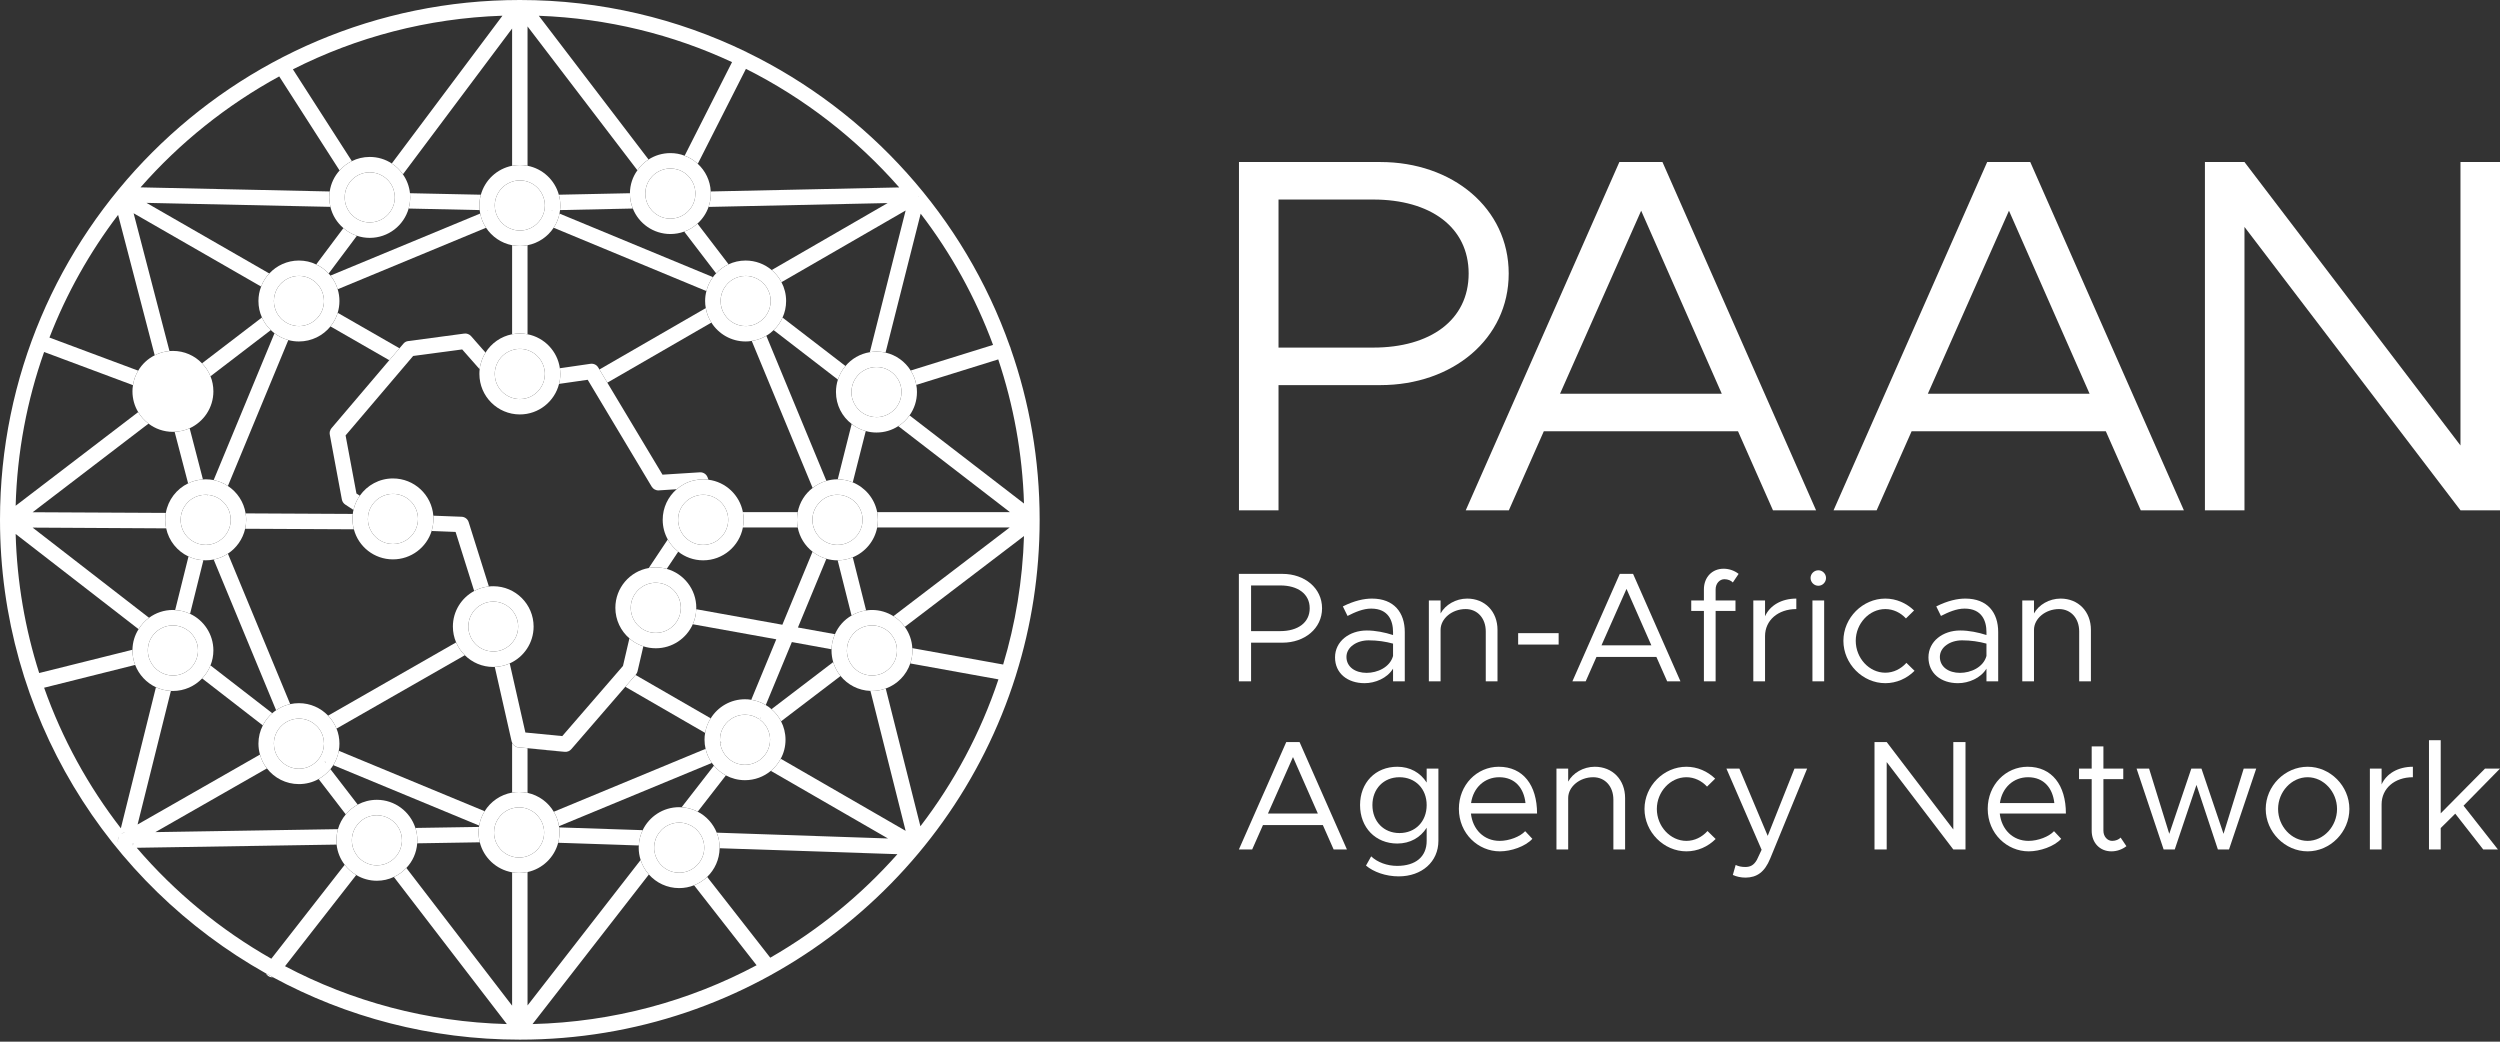 <svg width="228" height="95" viewBox="0 0 228 95" fill="none" xmlns="http://www.w3.org/2000/svg">
<rect x="0" y="0" width="228" height="95" fill="#333333" stroke="none"/>
<path d="M112.994 46.543H116.601V35.122H125.895C132.461 35.122 137.594 30.914 137.594 24.949C137.594 18.985 132.461 14.777 125.895 14.777H112.994V46.543ZM116.601 31.7V18.198H125.248C130.426 18.198 133.941 20.695 133.941 24.949C133.941 29.203 130.426 31.7 125.248 31.7H116.601Z" fill="white"/>
<path d="M161.696 46.543H165.627L151.616 14.777H147.686L133.675 46.543H137.606L140.796 39.33H158.506L161.696 46.543ZM142.276 35.908L149.674 19.216L157.026 35.908H142.276Z" fill="white"/>
<path d="M195.24 46.543H199.17L185.16 14.777H181.23L167.219 46.543H171.149L174.34 39.33H192.05L195.24 46.543ZM175.82 35.908L183.218 19.216L190.57 35.908H175.82Z" fill="white"/>
<path d="M201.089 46.543H204.696V20.695L224.395 46.543H228.001V14.777H224.395V40.625L204.696 14.777H201.089V46.543Z" fill="white"/>
<path d="M112.985 62.135H114.098V58.612H116.964C118.989 58.612 120.572 57.315 120.572 55.475C120.572 53.636 118.989 52.338 116.964 52.338H112.985V62.135ZM114.098 57.557V53.393H116.764C118.362 53.393 119.445 54.163 119.445 55.475C119.445 56.787 118.362 57.557 116.764 57.557H114.098Z" fill="white"/>
<path d="M125.121 54.591C124.408 54.591 123.524 54.776 122.468 55.304L122.896 56.174C123.566 55.832 124.308 55.504 125.05 55.504C126.647 55.504 127.046 56.645 127.046 57.643V57.914C126.29 57.671 125.449 57.5 124.65 57.5C123.067 57.5 121.755 58.484 121.755 59.953C121.755 61.408 122.896 62.306 124.451 62.306C125.42 62.306 126.518 61.85 127.046 60.98V62.135H128.116V57.643C128.116 55.86 127.132 54.591 125.121 54.591ZM124.636 61.365C123.595 61.365 122.796 60.823 122.796 59.91C122.796 59.026 123.723 58.399 124.821 58.399C125.62 58.399 126.376 58.513 127.046 58.698V59.825C126.761 60.866 125.606 61.365 124.636 61.365Z" fill="white"/>
<path d="M133.805 54.591C132.764 54.591 131.809 55.161 131.381 55.946V54.762H130.312V62.135H131.381V57.443C131.381 56.416 132.422 55.547 133.663 55.547C134.747 55.547 135.502 56.388 135.502 57.586V62.135H136.572V57.443C136.572 55.775 135.431 54.591 133.805 54.591Z" fill="white"/>
<path d="M142.148 57.743H138.455V58.784H142.148V57.743Z" fill="white"/>
<path d="M152.045 62.135H153.257L148.936 52.338H147.724L143.403 62.135H144.615L145.599 59.91H151.061L152.045 62.135ZM146.055 58.855L148.337 53.707L150.604 58.855H146.055Z" fill="white"/>
<path d="M156.465 53.75C156.465 53.208 156.836 52.823 157.264 52.823C157.592 52.823 157.877 52.951 158.034 53.122L158.562 52.338C158.177 52.038 157.692 51.867 157.193 51.867C156.137 51.867 155.396 52.652 155.396 53.75V54.762H154.241V55.718H155.396V62.135H156.465V55.718H158.276V54.762H156.465V53.75Z" fill="white"/>
<path d="M160.972 56.203V54.762H159.902V62.135H160.972V58.014C160.972 56.573 162.156 55.547 163.824 55.547V54.591C162.469 54.591 161.414 55.218 160.972 56.203Z" fill="white"/>
<path d="M165.836 53.422C166.221 53.422 166.534 53.094 166.534 52.709C166.534 52.338 166.221 52.01 165.836 52.01C165.436 52.01 165.123 52.338 165.123 52.709C165.123 53.094 165.436 53.422 165.836 53.422ZM165.294 62.135H166.363V54.762H165.294V62.135Z" fill="white"/>
<path d="M171.94 62.306C172.966 62.306 173.908 61.878 174.606 61.179L173.865 60.452C173.365 61.008 172.681 61.351 171.94 61.351C170.47 61.351 169.244 60.024 169.244 58.441C169.244 56.873 170.47 55.547 171.94 55.547C172.667 55.547 173.337 55.874 173.822 56.402L174.563 55.675C173.865 55.005 172.938 54.591 171.94 54.591C169.872 54.591 168.118 56.345 168.118 58.441C168.118 60.538 169.872 62.306 171.94 62.306Z" fill="white"/>
<path d="M179.24 54.591C178.527 54.591 177.643 54.776 176.587 55.304L177.015 56.174C177.686 55.832 178.427 55.504 179.169 55.504C180.766 55.504 181.165 56.645 181.165 57.643V57.914C180.409 57.671 179.568 57.5 178.769 57.5C177.187 57.5 175.875 58.484 175.875 59.953C175.875 61.408 177.015 62.306 178.57 62.306C179.539 62.306 180.638 61.85 181.165 60.98V62.135H182.235V57.643C182.235 55.86 181.251 54.591 179.24 54.591ZM178.755 61.365C177.715 61.365 176.916 60.823 176.916 59.91C176.916 59.026 177.842 58.399 178.941 58.399C179.739 58.399 180.495 58.513 181.165 58.698V59.825C180.88 60.866 179.725 61.365 178.755 61.365Z" fill="white"/>
<path d="M187.925 54.591C186.884 54.591 185.928 55.161 185.5 55.946V54.762H184.431V62.135H185.5V57.443C185.5 56.416 186.541 55.547 187.782 55.547C188.866 55.547 189.622 56.388 189.622 57.586V62.135H190.691V57.443C190.691 55.775 189.55 54.591 187.925 54.591Z" fill="white"/>
<path d="M121.628 77.472H122.84L118.519 67.675H117.307L112.986 77.472H114.198L115.182 75.247H120.644L121.628 77.472ZM115.638 74.192L117.92 69.044L120.187 74.192H115.638Z" fill="white"/>
<path d="M130.112 70.099V71.368C129.542 70.47 128.601 69.928 127.431 69.928C125.449 69.928 124.037 71.368 124.037 73.422C124.037 75.475 125.449 76.93 127.431 76.93C128.601 76.93 129.542 76.388 130.112 75.49V76.688C130.112 78.128 129.114 78.969 127.417 78.969C126.504 78.969 125.62 78.641 125.05 78.099L124.579 78.941C125.249 79.511 126.362 79.925 127.559 79.925C129.684 79.925 131.182 78.584 131.182 76.688V70.099H130.112ZM127.631 75.975C126.19 75.975 125.164 74.919 125.164 73.422C125.164 71.939 126.19 70.883 127.631 70.883C129.085 70.883 130.112 71.939 130.112 73.422C130.112 74.919 129.085 75.975 127.631 75.975Z" fill="white"/>
<path d="M136.772 76.688C135.317 76.688 134.305 75.632 134.148 74.192H140.18C140.18 71.611 138.911 69.928 136.686 69.928C134.704 69.928 133.05 71.568 133.05 73.764C133.05 76.032 134.818 77.643 136.786 77.643C137.813 77.643 139.111 77.201 139.752 76.502L139.096 75.803C138.64 76.302 137.642 76.688 136.772 76.688ZM136.729 70.883C138.198 70.883 138.982 71.91 139.125 73.237H134.162C134.362 71.81 135.417 70.883 136.729 70.883Z" fill="white"/>
<path d="M145.443 69.928C144.402 69.928 143.446 70.498 143.018 71.283V70.099H141.949V77.472H143.018V72.78C143.018 71.753 144.059 70.883 145.3 70.883C146.384 70.883 147.14 71.725 147.14 72.923V77.472H148.209V72.78C148.209 71.112 147.068 69.928 145.443 69.928Z" fill="white"/>
<path d="M153.799 77.643C154.826 77.643 155.767 77.215 156.466 76.516L155.725 75.789C155.225 76.345 154.541 76.688 153.799 76.688C152.331 76.688 151.104 75.361 151.104 73.778C151.104 72.21 152.331 70.883 153.799 70.883C154.527 70.883 155.197 71.212 155.682 71.739L156.423 71.012C155.725 70.342 154.798 69.928 153.799 69.928C151.732 69.928 149.978 71.682 149.978 73.778C149.978 75.875 151.732 77.643 153.799 77.643Z" fill="white"/>
<path d="M159.204 80.039C160.217 80.025 160.93 79.554 161.443 78.299L164.809 70.099H163.654L161.215 76.231L158.634 70.099H157.45L160.659 77.5L160.231 78.413C159.946 78.912 159.632 79.069 159.161 79.069C158.848 79.069 158.548 79.012 158.292 78.884L158.035 79.796C158.377 79.953 158.776 80.039 159.204 80.039Z" fill="white"/>
<path d="M170.955 77.472H172.067V69.5L178.142 77.472H179.254V67.675H178.142V75.647L172.067 67.675H170.955V77.472Z" fill="white"/>
<path d="M185.002 76.688C183.548 76.688 182.534 75.632 182.378 74.192H188.41C188.41 71.611 187.141 69.928 184.916 69.928C182.934 69.928 181.28 71.568 181.28 73.764C181.28 76.032 183.048 77.643 185.016 77.643C186.043 77.643 187.341 77.201 187.982 76.502L187.326 75.803C186.87 76.302 185.872 76.688 185.002 76.688ZM184.959 70.883C186.428 70.883 187.212 71.91 187.355 73.237H182.392C182.592 71.81 183.647 70.883 184.959 70.883Z" fill="white"/>
<path d="M193.401 76.388C193.243 76.559 192.959 76.688 192.63 76.688C192.203 76.688 191.831 76.302 191.831 75.761V71.055H193.642V70.099H191.831V68.074H190.762V70.099H189.607V71.055H190.762V75.761C190.762 76.859 191.504 77.643 192.559 77.643C193.058 77.643 193.543 77.472 193.929 77.172L193.401 76.388Z" fill="white"/>
<path d="M197.323 77.472H198.336L200.318 71.582L202.271 77.472H203.285L205.766 70.099H204.625L202.785 76.046L200.774 70.099H199.847L197.837 76.046L195.997 70.099H194.856L197.323 77.472Z" fill="white"/>
<path d="M210.456 77.643C212.524 77.643 214.264 75.875 214.264 73.778C214.264 71.682 212.524 69.928 210.456 69.928C208.388 69.928 206.634 71.682 206.634 73.778C206.634 75.875 208.388 77.643 210.456 77.643ZM210.456 76.688C208.988 76.688 207.761 75.361 207.761 73.778C207.761 72.21 208.988 70.883 210.456 70.883C211.911 70.883 213.138 72.21 213.138 73.778C213.138 75.361 211.911 76.688 210.456 76.688Z" fill="white"/>
<path d="M217.202 71.54V70.099H216.133V77.472H217.202V73.351C217.202 71.91 218.386 70.883 220.055 70.883V69.928C218.699 69.928 217.644 70.555 217.202 71.54Z" fill="white"/>
<path d="M227.998 70.099H226.629L222.593 74.178V67.504H221.523V77.472H222.593V75.518L223.919 74.206L226.471 77.472H227.812L224.675 73.479L227.998 70.099Z" fill="white"/>
<path d="M51.495 68.564L51.489 68.57L48.112 68.238L47.134 68.145L47.128 68.121C47.177 68.133 47.226 68.145 47.276 68.152L48.112 68.232L51.495 68.564Z" fill="white"/>
<path d="M30.09 39.347C30.078 39.372 30.072 39.396 30.072 39.421L30.065 39.372L30.09 39.347Z" fill="white"/>
<path fill-rule="evenodd" clip-rule="evenodd" d="M12.123 76.911L12.08 77.083L12.21 77.009C12.179 76.978 12.148 76.941 12.123 76.911ZM11.305 75.908L11.102 76.025C11.096 76.031 11.09 76.031 11.084 76.043C11.164 75.988 11.25 75.957 11.342 75.945C11.324 75.933 11.318 75.92 11.305 75.908ZM10.813 76.351C10.813 76.351 10.813 76.357 10.807 76.363C10.789 76.406 10.776 76.443 10.764 76.486V76.511C10.758 76.548 10.752 76.579 10.752 76.615L10.826 76.332L10.832 76.296C10.819 76.314 10.813 76.332 10.813 76.351ZM10.752 76.646V76.615C10.746 76.621 10.746 76.628 10.746 76.634V76.64C10.746 76.689 10.752 76.738 10.77 76.788C10.758 76.745 10.752 76.695 10.752 76.646ZM83.732 17.881C83.744 17.899 83.744 17.911 83.75 17.93C83.757 17.918 83.757 17.905 83.757 17.887C83.75 17.887 83.744 17.881 83.732 17.881ZM68.115 4.767C68.09 4.749 68.059 4.73 68.029 4.718C68.035 4.724 68.035 4.724 68.041 4.73C68.072 4.742 68.096 4.761 68.127 4.779C68.127 4.773 68.121 4.773 68.115 4.767Z" fill="white"/>
<path fill-rule="evenodd" clip-rule="evenodd" d="M91.488 60.605L83.203 59.11C83.215 59.178 83.215 59.251 83.215 59.319C83.215 59.737 83.147 60.131 83.018 60.506L91.058 61.958C89.434 66.835 87.01 71.356 83.941 75.354L80.779 62.794C80.386 62.936 79.968 63.016 79.525 63.016C79.475 63.016 79.426 63.016 79.383 63.01L82.594 75.773L71.203 69.197C70.981 69.622 70.674 69.997 70.305 70.305L80.982 76.468L65.365 75.939C65.538 76.363 65.63 76.824 65.63 77.304V77.359L81.844 77.901C78.528 81.641 74.61 84.839 70.249 87.342L64.492 79.974C64.154 80.3 63.748 80.558 63.299 80.736L69.001 88.031C62.88 91.291 55.936 93.21 48.567 93.395L59.178 79.752C58.839 79.371 58.581 78.922 58.427 78.43L48.112 91.697V79.531C47.86 79.58 47.602 79.611 47.337 79.611C47.122 79.611 46.907 79.592 46.704 79.555V91.716L37.059 79.156C36.739 79.5 36.352 79.783 35.921 79.98L46.224 93.395C38.935 93.204 32.065 91.322 25.994 88.117L32.489 79.801C32.077 79.561 31.72 79.242 31.437 78.867L24.745 87.435C20.089 84.79 15.931 81.358 12.468 77.317L30.699 77.027C30.687 76.898 30.681 76.769 30.681 76.634C30.681 76.283 30.73 75.939 30.822 75.619L14.172 75.889L24.345 70.077C24.05 69.708 23.835 69.277 23.712 68.816L12.548 75.194L15.586 63.01C15.1 62.985 14.639 62.868 14.221 62.677L11.022 75.539C8.051 71.701 5.671 67.383 4.023 62.72L12.326 60.641C12.166 60.229 12.08 59.786 12.08 59.319V59.258L3.574 61.38C2.294 57.363 1.55 53.107 1.427 48.697L12.64 57.382C12.886 56.975 13.212 56.619 13.593 56.342L2.977 48.118L15.15 48.186C15.1 47.934 15.07 47.675 15.07 47.405C15.07 47.19 15.088 46.98 15.125 46.777L2.977 46.716L13.544 38.634C13.169 38.351 12.843 37.994 12.603 37.582L1.427 46.125C1.562 41.223 2.467 36.505 4.023 32.101L12.13 35.128C12.197 34.648 12.363 34.199 12.603 33.805L4.509 30.785C6.071 26.75 8.193 22.986 10.77 19.597L14.11 32.403C14.516 32.188 14.971 32.058 15.457 32.015L12.185 19.449L23.816 26.135C23.982 25.686 24.234 25.28 24.56 24.942L13.36 18.502L30.133 18.865C30.066 18.588 30.029 18.299 30.029 18.004C30.029 17.819 30.041 17.641 30.072 17.462L12.818 17.087C16.392 13.015 20.673 9.583 25.465 6.969L30.97 15.549C31.277 15.193 31.659 14.904 32.089 14.694L26.713 6.323C32.495 3.395 38.972 1.661 45.824 1.433L35.73 14.91C36.13 15.168 36.481 15.506 36.745 15.9L46.704 2.602V15.119C46.931 15.076 47.171 15.051 47.411 15.051C47.651 15.051 47.885 15.076 48.112 15.119V2.411L58.132 15.531C58.396 15.137 58.747 14.805 59.147 14.547L49.139 1.439C55.413 1.667 61.373 3.155 66.762 5.665L62.438 14.202C62.886 14.362 63.292 14.621 63.637 14.941L68.029 6.28C73.362 8.956 78.104 12.646 82.01 17.093L64.818 17.462C64.83 17.524 64.83 17.591 64.83 17.653C64.83 18.077 64.756 18.489 64.621 18.871L80.952 18.52L70.378 24.628C70.747 24.936 71.049 25.311 71.27 25.735L82.594 19.197L79.328 32.12C79.525 32.083 79.728 32.065 79.937 32.065C80.22 32.065 80.496 32.095 80.761 32.157L83.966 19.486C86.727 23.09 88.966 27.119 90.566 31.456L83.055 33.793C83.307 34.187 83.486 34.629 83.566 35.103L91.039 32.778C92.429 36.93 93.247 41.34 93.389 45.922L82.951 37.883C82.674 38.277 82.323 38.609 81.924 38.861L92.103 46.704H79.998C80.041 46.931 80.066 47.165 80.066 47.405C80.066 47.645 80.041 47.878 79.998 48.106H92.085L81.481 56.194C81.893 56.447 82.243 56.779 82.52 57.172L93.389 48.887C93.26 52.947 92.608 56.877 91.488 60.605ZM12.08 77.083L12.123 76.91C12.148 76.941 12.179 76.978 12.21 77.009L12.08 77.083ZM11.084 76.043C11.09 76.031 11.096 76.031 11.102 76.025L11.305 75.908C11.318 75.92 11.324 75.933 11.342 75.945C11.25 75.957 11.164 75.988 11.084 76.043ZM10.825 76.332L10.752 76.615V76.646C10.752 76.695 10.758 76.744 10.77 76.787C10.752 76.738 10.746 76.689 10.746 76.64V76.634C10.746 76.628 10.746 76.621 10.752 76.615C10.752 76.578 10.758 76.548 10.764 76.511V76.486C10.77 76.443 10.783 76.4 10.807 76.363C10.813 76.357 10.813 76.351 10.813 76.351C10.813 76.332 10.819 76.314 10.832 76.295L10.825 76.332ZM83.756 17.887C83.756 17.905 83.756 17.918 83.75 17.93C83.744 17.911 83.744 17.899 83.732 17.881C83.744 17.881 83.75 17.887 83.756 17.887ZM92.177 31.8C92.177 31.788 92.177 31.782 92.171 31.769C92.152 31.702 92.128 31.634 92.097 31.572C87.933 19.806 79.236 10.18 68.115 4.767C68.121 4.773 68.127 4.773 68.127 4.779C68.096 4.761 68.072 4.742 68.041 4.73C68.035 4.724 68.035 4.724 68.029 4.718H68.022C68.016 4.712 68.004 4.705 67.998 4.705C61.773 1.698 54.786 0 47.411 0C21.245 0 0.006 21.233 0 47.399V47.405C0 65.156 9.78 80.638 24.234 88.763H24.241C24.456 88.886 24.677 89.009 24.893 89.126C31.591 92.755 39.261 94.816 47.411 94.816C68.613 94.816 86.58 80.865 92.632 61.65C92.651 61.613 92.663 61.57 92.669 61.527C94.065 57.068 94.816 52.319 94.816 47.405C94.816 41.937 93.887 36.684 92.177 31.8Z" fill="white"/>
<path fill-rule="evenodd" clip-rule="evenodd" d="M61.853 50.314L60.807 51.883C60.654 51.833 60.5 51.803 60.34 51.784C60.168 51.753 59.989 51.741 59.811 51.741C59.59 51.741 59.374 51.76 59.171 51.796L60.9 49.201C61.072 49.502 61.275 49.773 61.521 50.013V50.019C61.626 50.123 61.736 50.222 61.853 50.314Z" fill="white"/>
<path fill-rule="evenodd" clip-rule="evenodd" d="M44.587 53.488C44.212 53.525 43.861 53.617 43.535 53.759C43.437 53.802 43.339 53.851 43.246 53.9L41.549 48.512L39.365 48.426C39.421 48.241 39.464 48.051 39.488 47.854C39.519 47.682 39.531 47.503 39.531 47.325C39.531 47.227 39.525 47.128 39.519 47.03L42.102 47.128C42.398 47.14 42.656 47.337 42.742 47.62L44.587 53.488Z" fill="white"/>
<path fill-rule="evenodd" clip-rule="evenodd" d="M68.127 4.779C68.096 4.761 68.072 4.742 68.041 4.73C68.066 4.742 68.09 4.754 68.115 4.767C68.121 4.773 68.127 4.773 68.127 4.779Z" fill="white"/>
<path fill-rule="evenodd" clip-rule="evenodd" d="M69.203 65.562C69.234 65.58 69.264 65.599 69.289 65.623L69.369 65.433L69.203 65.562Z" fill="white"/>
<path fill-rule="evenodd" clip-rule="evenodd" d="M75.367 43.856C74.905 43.985 74.481 44.206 74.112 44.502L68.558 31.092C69.038 31.024 69.487 30.865 69.887 30.619L75.367 43.856Z" fill="white"/>
<path fill-rule="evenodd" clip-rule="evenodd" d="M65.021 25.274C64.744 25.649 64.535 26.079 64.424 26.547L50.493 20.77C50.751 20.383 50.935 19.946 51.028 19.479L65.021 25.274Z" fill="white"/>
<path fill-rule="evenodd" clip-rule="evenodd" d="M44.329 20.771L30.797 26.381C30.662 25.92 30.434 25.496 30.139 25.133L43.794 19.474C43.886 19.947 44.071 20.384 44.329 20.771Z" fill="white"/>
<path fill-rule="evenodd" clip-rule="evenodd" d="M26.295 31.013L20.784 44.324C20.396 44.065 19.96 43.88 19.486 43.782L25.034 30.391C25.403 30.675 25.833 30.89 26.295 31.013Z" fill="white"/>
<path fill-rule="evenodd" clip-rule="evenodd" d="M76.148 57.837C75.957 58.261 75.846 58.722 75.84 59.215L72.217 58.556L69.837 64.301C69.437 64.055 68.994 63.889 68.514 63.822L70.796 58.304L63.182 56.932C63.372 56.514 63.483 56.047 63.495 55.561L71.35 56.976L74.106 50.314C74.475 50.609 74.905 50.831 75.367 50.96L72.771 57.228L76.148 57.837Z" fill="white"/>
<path fill-rule="evenodd" clip-rule="evenodd" d="M64.922 69.579L50.978 75.349C50.91 74.875 50.745 74.426 50.505 74.032L64.35 68.293C64.454 68.761 64.652 69.197 64.922 69.579Z" fill="white"/>
<path fill-rule="evenodd" clip-rule="evenodd" d="M44.2 73.983C43.954 74.377 43.782 74.819 43.702 75.293L30.392 69.781C30.637 69.393 30.816 68.951 30.896 68.471L44.2 73.983Z" fill="white"/>
<path fill-rule="evenodd" clip-rule="evenodd" d="M26.467 64.215C26 64.314 25.563 64.504 25.181 64.775L19.486 51.028C19.96 50.935 20.397 50.751 20.784 50.492L26.467 64.215Z" fill="white"/>
<path fill-rule="evenodd" clip-rule="evenodd" d="M48.112 22.365V30.484C47.885 30.441 47.651 30.416 47.411 30.416C47.171 30.416 46.931 30.441 46.704 30.484V22.365C46.931 22.408 47.171 22.432 47.411 22.432C47.651 22.432 47.885 22.408 48.112 22.365Z" fill="white"/>
<path fill-rule="evenodd" clip-rule="evenodd" d="M72.685 47.405C72.685 47.645 72.71 47.879 72.753 48.106H67.752C67.795 47.879 67.82 47.645 67.82 47.405C67.82 47.165 67.795 46.931 67.752 46.704H72.753C72.71 46.931 72.685 47.165 72.685 47.405Z" fill="white"/>
<path fill-rule="evenodd" clip-rule="evenodd" d="M22.358 48.223C22.42 47.958 22.451 47.688 22.451 47.405C22.451 47.202 22.432 47.011 22.401 46.821L32.175 46.87C32.157 47.017 32.144 47.171 32.144 47.325C32.144 47.651 32.188 47.971 32.274 48.272L22.358 48.223Z" fill="white"/>
<path fill-rule="evenodd" clip-rule="evenodd" d="M24.893 89.126C24.727 89.145 24.561 89.096 24.425 88.985C24.345 88.923 24.284 88.849 24.241 88.763C24.456 88.886 24.677 89.009 24.893 89.126Z" fill="white"/>
<path fill-rule="evenodd" clip-rule="evenodd" d="M77.245 59.43V59.469L77.206 59.462L77.245 59.43Z" fill="white"/>
<path fill-rule="evenodd" clip-rule="evenodd" d="M92.17 31.768C92.152 31.701 92.127 31.634 92.097 31.573C92.121 31.609 92.14 31.652 92.152 31.695C92.158 31.72 92.164 31.744 92.17 31.768Z" fill="white"/>
<path fill-rule="evenodd" clip-rule="evenodd" d="M68.127 4.779C68.097 4.761 68.072 4.743 68.041 4.73C68.035 4.724 68.035 4.724 68.029 4.718C68.06 4.73 68.091 4.748 68.115 4.767C68.121 4.773 68.127 4.773 68.127 4.779Z" fill="white"/>
<path fill-rule="evenodd" clip-rule="evenodd" d="M10.77 76.787C10.752 76.738 10.746 76.689 10.746 76.64V76.634C10.746 76.628 10.746 76.622 10.752 76.615V76.646C10.752 76.695 10.758 76.744 10.77 76.787Z" fill="white"/>
<path fill-rule="evenodd" clip-rule="evenodd" d="M10.832 76.296L10.826 76.332L10.752 76.615C10.752 76.579 10.758 76.548 10.764 76.511V76.486C10.777 76.443 10.789 76.406 10.807 76.363C10.813 76.357 10.813 76.351 10.813 76.351C10.813 76.332 10.82 76.314 10.832 76.296Z" fill="white"/>
<path fill-rule="evenodd" clip-rule="evenodd" d="M11.342 75.945C11.25 75.957 11.164 75.988 11.084 76.043C11.09 76.031 11.096 76.031 11.102 76.025L11.305 75.908C11.318 75.92 11.324 75.933 11.342 75.945Z" fill="white"/>
<path fill-rule="evenodd" clip-rule="evenodd" d="M12.209 77.009L12.08 77.082L12.123 76.911C12.148 76.941 12.178 76.978 12.209 77.009Z" fill="white"/>
<path fill-rule="evenodd" clip-rule="evenodd" d="M42.392 59.756L30.693 66.448H30.686C30.514 66.005 30.25 65.605 29.924 65.267L41.598 58.587C41.789 59.03 42.059 59.424 42.392 59.756Z" fill="white"/>
<path fill-rule="evenodd" clip-rule="evenodd" d="M36.432 31.763L35.503 32.852L30.14 29.77C30.435 29.408 30.662 28.983 30.798 28.528L36.432 31.763Z" fill="white"/>
<path fill-rule="evenodd" clip-rule="evenodd" d="M44.28 32.157C44.138 32.372 44.028 32.606 43.941 32.852C43.843 33.116 43.775 33.387 43.745 33.676L42.151 31.868L37.68 32.464L31.517 39.71L32.507 45.006L32.814 45.209C32.599 45.51 32.433 45.843 32.322 46.199C32.285 46.298 32.261 46.402 32.236 46.507L31.486 46.015C31.326 45.91 31.215 45.744 31.178 45.553L30.077 39.636C30.065 39.562 30.059 39.489 30.071 39.421C30.071 39.396 30.077 39.372 30.09 39.347C30.108 39.236 30.157 39.138 30.231 39.052L35.502 32.852L36.431 31.763L36.788 31.345C36.899 31.209 37.059 31.123 37.231 31.105L42.342 30.422C42.57 30.392 42.803 30.478 42.963 30.656L44.28 32.157Z" fill="white"/>
<path fill-rule="evenodd" clip-rule="evenodd" d="M64.818 65.513C64.56 65.913 64.387 66.362 64.307 66.841L57.025 62.634L57.96 61.557L64.818 65.513Z" fill="white"/>
<path fill-rule="evenodd" clip-rule="evenodd" d="M58.673 58.944L58.144 61.22C58.119 61.33 58.064 61.435 57.99 61.521L57.959 61.558L57.025 62.634L52.104 68.324C51.956 68.502 51.729 68.588 51.501 68.564H51.495L48.112 68.232L47.275 68.152C47.226 68.146 47.177 68.133 47.128 68.121C46.949 68.059 46.796 67.936 46.716 67.764V67.758C46.691 67.709 46.673 67.66 46.66 67.611L45.123 60.82C45.239 60.82 45.356 60.808 45.467 60.789C45.83 60.746 46.168 60.648 46.488 60.506L47.915 66.805L51.28 67.131L56.815 60.734L57.4 58.224C57.64 58.433 57.91 58.612 58.199 58.753C58.353 58.827 58.507 58.889 58.673 58.944Z" fill="white"/>
<path fill-rule="evenodd" clip-rule="evenodd" d="M64.879 29.419L55.388 34.9L54.669 33.695L64.368 28.098C64.449 28.577 64.627 29.026 64.879 29.419Z" fill="white"/>
<path fill-rule="evenodd" clip-rule="evenodd" d="M64.609 43.751C64.449 43.727 64.289 43.714 64.129 43.714C63.834 43.714 63.544 43.751 63.268 43.819H63.261C62.677 43.954 62.148 44.237 61.712 44.618L60.081 44.723C59.823 44.742 59.571 44.606 59.436 44.385L53.599 34.636L50.984 35.011C51.064 34.722 51.101 34.42 51.101 34.107C51.101 34.064 51.101 34.02 51.095 33.984C51.095 33.848 51.083 33.713 51.058 33.584L53.857 33.178C54.14 33.141 54.417 33.27 54.558 33.516L54.669 33.694L55.388 34.9L60.42 43.29L63.827 43.075C64.141 43.056 64.43 43.247 64.535 43.542L64.609 43.751Z" fill="white"/>
<path fill-rule="evenodd" clip-rule="evenodd" d="M66.448 24.106C66.011 24.302 65.63 24.585 65.31 24.93L62.4 21.122C62.85 20.962 63.262 20.71 63.606 20.39L66.448 24.106Z" fill="white"/>
<path fill-rule="evenodd" clip-rule="evenodd" d="M78.959 39.31L77.772 43.991C77.348 43.813 76.886 43.721 76.401 43.714L77.673 38.664C78.049 38.966 78.485 39.187 78.959 39.31Z" fill="white"/>
<path fill-rule="evenodd" clip-rule="evenodd" d="M83.756 17.887C83.756 17.905 83.756 17.918 83.75 17.93C83.744 17.912 83.744 17.899 83.731 17.881C83.744 17.881 83.75 17.887 83.756 17.887Z" fill="white"/>
<path fill-rule="evenodd" clip-rule="evenodd" d="M69.369 65.433L69.289 65.623C69.264 65.599 69.234 65.58 69.203 65.562L69.369 65.433Z" fill="white"/>
<path fill-rule="evenodd" clip-rule="evenodd" d="M76.659 61.65L71.233 65.784C71.018 65.359 70.716 64.978 70.36 64.676L75.988 60.383C76.129 60.851 76.357 61.281 76.659 61.65Z" fill="white"/>
<path fill-rule="evenodd" clip-rule="evenodd" d="M77.245 59.43V59.469L77.206 59.462L77.245 59.43Z" fill="white"/>
<path fill-rule="evenodd" clip-rule="evenodd" d="M58.612 75.711C58.409 76.136 58.28 76.609 58.261 77.107L50.905 76.861C50.985 76.56 51.028 76.246 51.028 75.92C51.028 75.766 51.016 75.613 50.997 75.459L58.612 75.711Z" fill="white"/>
<path fill-rule="evenodd" clip-rule="evenodd" d="M32.624 73.38C32.206 73.608 31.837 73.909 31.535 74.272L29.057 71.048C29.468 70.815 29.838 70.507 30.133 70.145L32.624 73.38Z" fill="white"/>
<path fill-rule="evenodd" clip-rule="evenodd" d="M10.77 76.787C10.752 76.738 10.746 76.689 10.746 76.64V76.634H10.752V76.646C10.752 76.695 10.758 76.744 10.77 76.787Z" fill="white"/>
<path fill-rule="evenodd" clip-rule="evenodd" d="M11.342 75.945C11.25 75.957 11.164 75.988 11.084 76.043C11.09 76.031 11.096 76.031 11.102 76.025L11.305 75.908C11.318 75.92 11.324 75.933 11.342 75.945Z" fill="white"/>
<path fill-rule="evenodd" clip-rule="evenodd" d="M18.551 51.089L17.334 55.979C16.921 55.783 16.46 55.66 15.974 55.641L17.191 50.751C17.604 50.948 18.065 51.071 18.551 51.089Z" fill="white"/>
<path fill-rule="evenodd" clip-rule="evenodd" d="M24.701 30.102L19.197 34.316C19.018 33.873 18.754 33.473 18.422 33.135L23.89 28.952C24.08 29.389 24.357 29.782 24.701 30.102Z" fill="white"/>
<path fill-rule="evenodd" clip-rule="evenodd" d="M43.72 18.742C43.72 18.883 43.726 19.025 43.744 19.16L37.268 19.019C37.36 18.699 37.409 18.354 37.409 18.004C37.409 17.875 37.403 17.745 37.391 17.622L43.855 17.758C43.763 18.071 43.72 18.404 43.72 18.742Z" fill="white"/>
<path fill-rule="evenodd" clip-rule="evenodd" d="M51.077 19.16C51.095 19.025 51.101 18.883 51.101 18.742C51.101 18.403 51.058 18.071 50.966 17.758L57.449 17.622V17.653C57.449 18.133 57.541 18.594 57.713 19.018L51.077 19.16Z" fill="white"/>
<path fill-rule="evenodd" clip-rule="evenodd" d="M83.756 17.887C83.756 17.905 83.756 17.918 83.75 17.93C83.744 17.912 83.744 17.899 83.731 17.881C83.744 17.881 83.75 17.887 83.756 17.887Z" fill="white"/>
<path fill-rule="evenodd" clip-rule="evenodd" d="M44.458 19.203L44.514 19.178H44.458C44.452 19.185 44.458 19.197 44.458 19.203ZM50.302 19.178L50.363 19.203C50.363 19.197 50.369 19.185 50.369 19.178H50.302Z" fill="white"/>
<path fill-rule="evenodd" clip-rule="evenodd" d="M44.458 19.203L44.514 19.178H44.458C44.452 19.185 44.458 19.197 44.458 19.203ZM50.302 19.178L50.363 19.203C50.363 19.197 50.369 19.185 50.369 19.178H50.302Z" fill="white"/>
<path fill-rule="evenodd" clip-rule="evenodd" d="M50.363 19.203L50.302 19.178H50.369C50.369 19.184 50.363 19.197 50.363 19.203ZM49.68 18.92C49.68 19.012 49.668 19.098 49.65 19.191C49.57 19.572 49.398 19.929 49.145 20.218C48.881 20.538 48.524 20.784 48.112 20.913C47.891 20.987 47.657 21.024 47.411 21.024C47.165 21.024 46.925 20.987 46.703 20.907C46.297 20.778 45.941 20.538 45.67 20.218C45.424 19.929 45.246 19.572 45.172 19.191C45.147 19.098 45.135 19.012 45.135 18.92C45.123 18.859 45.123 18.803 45.123 18.742C45.123 18.403 45.196 18.084 45.332 17.794C45.59 17.216 46.088 16.767 46.703 16.57C46.925 16.491 47.165 16.454 47.411 16.454C47.657 16.454 47.891 16.491 48.112 16.564C48.727 16.761 49.225 17.216 49.484 17.794C49.619 18.084 49.693 18.403 49.693 18.742C49.693 18.803 49.693 18.859 49.68 18.92ZM44.458 19.203C44.458 19.197 44.452 19.184 44.458 19.178H44.514L44.458 19.203ZM50.966 17.758C50.597 16.417 49.49 15.383 48.112 15.119C47.884 15.076 47.651 15.051 47.411 15.051C47.171 15.051 46.931 15.076 46.703 15.119C45.326 15.389 44.225 16.423 43.855 17.758C43.763 18.071 43.72 18.403 43.72 18.742C43.72 18.883 43.726 19.025 43.745 19.16C43.757 19.265 43.769 19.369 43.794 19.474C43.886 19.947 44.071 20.384 44.329 20.771C44.864 21.583 45.713 22.174 46.703 22.365C46.931 22.408 47.171 22.432 47.411 22.432C47.651 22.432 47.884 22.408 48.112 22.365C49.102 22.174 49.957 21.583 50.492 20.771C50.751 20.384 50.935 19.947 51.028 19.48C51.046 19.375 51.064 19.271 51.077 19.16C51.095 19.025 51.101 18.883 51.101 18.742C51.101 18.403 51.058 18.071 50.966 17.758Z" fill="white"/>
<path fill-rule="evenodd" clip-rule="evenodd" d="M77.108 33.381C76.8 33.744 76.566 34.162 76.419 34.623L70.557 30.108C70.901 29.788 71.178 29.394 71.369 28.964L77.108 33.381Z" fill="white"/>
<path fill-rule="evenodd" clip-rule="evenodd" d="M78.99 55.672C78.51 55.733 78.061 55.899 77.661 56.139L76.394 51.101C76.879 51.101 77.347 51.003 77.772 50.824L78.99 55.672Z" fill="white"/>
<path fill-rule="evenodd" clip-rule="evenodd" d="M66.201 70.717L63.63 74.026C63.188 73.792 62.689 73.651 62.16 73.626L65.113 69.825C65.414 70.188 65.784 70.496 66.201 70.717Z" fill="white"/>
<path fill-rule="evenodd" clip-rule="evenodd" d="M10.825 76.332L10.752 76.615C10.752 76.579 10.758 76.548 10.764 76.511V76.486C10.776 76.443 10.788 76.406 10.807 76.363C10.813 76.357 10.813 76.351 10.813 76.351C10.813 76.345 10.819 76.339 10.825 76.332Z" fill="white"/>
<path fill-rule="evenodd" clip-rule="evenodd" d="M12.209 77.009L12.08 77.082L12.123 76.911C12.148 76.941 12.178 76.978 12.209 77.009Z" fill="white"/>
<path fill-rule="evenodd" clip-rule="evenodd" d="M38.049 76.911C38.055 76.818 38.061 76.726 38.061 76.634C38.061 76.24 38 75.865 37.889 75.508L43.683 75.416C43.659 75.582 43.646 75.748 43.646 75.92C43.646 76.228 43.683 76.529 43.757 76.818L38.049 76.911Z" fill="white"/>
<path fill-rule="evenodd" clip-rule="evenodd" d="M24.831 65.046C24.474 65.353 24.179 65.734 23.97 66.159L18.434 61.871C18.76 61.533 19.024 61.127 19.197 60.684L24.831 65.046Z" fill="white"/>
<path fill-rule="evenodd" clip-rule="evenodd" d="M18.508 43.727C18.022 43.757 17.567 43.88 17.155 44.083L15.925 39.377C16.417 39.359 16.878 39.249 17.296 39.058L18.508 43.727Z" fill="white"/>
<path fill-rule="evenodd" clip-rule="evenodd" d="M32.55 21.503L29.973 24.948C29.653 24.603 29.272 24.314 28.835 24.118L31.32 20.802C31.677 21.116 32.095 21.356 32.55 21.503Z" fill="white"/>
<path fill-rule="evenodd" clip-rule="evenodd" d="M48.112 68.238V72.31C47.86 72.261 47.602 72.23 47.337 72.23C47.122 72.23 46.907 72.248 46.704 72.285V67.869C46.704 67.832 46.704 67.801 46.716 67.764C46.796 67.936 46.95 68.06 47.128 68.121L47.134 68.146L48.112 68.238Z" fill="white"/>
<path fill-rule="evenodd" clip-rule="evenodd" d="M48.112 68.232V68.238L47.134 68.145L47.128 68.121C47.177 68.133 47.226 68.145 47.276 68.152L48.112 68.232Z" fill="white"/>
<path fill-rule="evenodd" clip-rule="evenodd" d="M35.779 18.988C35.41 19.757 34.629 20.286 33.719 20.286C33.639 20.286 33.553 20.279 33.473 20.273C32.975 20.218 32.519 20.003 32.169 19.671C31.935 19.461 31.744 19.197 31.621 18.895H31.615C31.498 18.619 31.437 18.317 31.437 18.004C31.437 17.831 31.455 17.659 31.492 17.493C31.548 17.247 31.646 17.02 31.775 16.81C32.021 16.398 32.403 16.072 32.852 15.888C33.116 15.777 33.411 15.716 33.719 15.716C34.143 15.716 34.549 15.832 34.888 16.041C35.306 16.288 35.644 16.669 35.835 17.124C35.89 17.272 35.939 17.432 35.964 17.591C35.995 17.727 36.007 17.862 36.007 18.004C36.007 18.354 35.927 18.692 35.779 18.988ZM37.391 17.622C37.323 16.983 37.096 16.398 36.745 15.9C36.481 15.506 36.13 15.168 35.73 14.91C35.152 14.528 34.463 14.313 33.719 14.313C33.135 14.313 32.581 14.448 32.089 14.694C31.658 14.904 31.277 15.193 30.969 15.549C30.496 16.072 30.176 16.73 30.071 17.462C30.041 17.641 30.028 17.819 30.028 18.004C30.028 18.299 30.065 18.588 30.133 18.865C30.311 19.634 30.742 20.31 31.32 20.802C31.677 21.116 32.095 21.356 32.55 21.503C32.919 21.627 33.313 21.694 33.719 21.694C35.41 21.694 36.831 20.562 37.268 19.018C37.36 18.699 37.409 18.354 37.409 18.004C37.409 17.874 37.403 17.745 37.391 17.622Z" fill="white"/>
<path fill-rule="evenodd" clip-rule="evenodd" d="M18.908 49.644L18.926 49.688H18.901L18.908 49.644Z" fill="white"/>
<path fill-rule="evenodd" clip-rule="evenodd" d="M18.926 45.129L18.895 45.203L18.877 45.129H18.926Z" fill="white"/>
<path fill-rule="evenodd" clip-rule="evenodd" d="M20.894 48.211C20.759 48.58 20.525 48.906 20.23 49.152C19.873 49.453 19.418 49.65 18.926 49.687H18.901C18.852 49.693 18.809 49.693 18.76 49.693C18.317 49.693 17.893 49.564 17.542 49.336C17.118 49.072 16.785 48.672 16.613 48.192C16.521 47.946 16.472 47.682 16.472 47.405C16.472 47.19 16.503 46.986 16.558 46.79C16.712 46.248 17.056 45.787 17.517 45.486C17.874 45.258 18.305 45.123 18.76 45.123C18.797 45.123 18.84 45.123 18.877 45.129H18.926C19.418 45.166 19.873 45.356 20.23 45.658C20.581 45.953 20.845 46.353 20.962 46.814C21.017 47.005 21.042 47.202 21.042 47.405C21.042 47.688 20.993 47.958 20.894 48.211ZM22.401 46.82C22.235 45.775 21.632 44.877 20.784 44.323C20.396 44.065 19.959 43.88 19.486 43.782C19.252 43.739 19.006 43.714 18.76 43.714C18.674 43.714 18.588 43.714 18.508 43.727C18.022 43.757 17.567 43.88 17.154 44.083C16.103 44.594 15.328 45.59 15.125 46.777C15.088 46.98 15.069 47.19 15.069 47.405C15.069 47.675 15.1 47.934 15.149 48.186H15.155C15.395 49.324 16.164 50.271 17.191 50.751C17.604 50.948 18.065 51.071 18.551 51.089C18.618 51.101 18.686 51.101 18.76 51.101C19.006 51.101 19.252 51.077 19.486 51.028C19.959 50.935 20.396 50.751 20.784 50.492C21.565 49.982 22.143 49.17 22.358 48.223C22.42 47.958 22.45 47.688 22.45 47.405C22.45 47.202 22.432 47.011 22.401 46.82Z" fill="white"/>
<path fill-rule="evenodd" clip-rule="evenodd" d="M29.727 69.505C29.721 69.523 29.709 69.542 29.69 69.56L29.605 69.456L29.727 69.505Z" fill="white"/>
<path fill-rule="evenodd" clip-rule="evenodd" d="M29.604 69.456L29.69 69.56C29.708 69.541 29.72 69.523 29.727 69.505L29.604 69.456Z" fill="white"/>
<path fill-rule="evenodd" clip-rule="evenodd" d="M29.69 69.56L29.604 69.456L29.727 69.505C29.721 69.523 29.709 69.542 29.69 69.56ZM29.543 67.912C29.53 68.299 29.42 68.656 29.235 68.97C29.186 69.062 29.125 69.148 29.057 69.228C28.829 69.523 28.528 69.763 28.183 69.917C27.901 70.04 27.587 70.108 27.261 70.108C26.596 70.108 25.994 69.819 25.582 69.363C25.262 69.019 25.053 68.576 24.997 68.084C24.985 67.998 24.979 67.912 24.979 67.82C24.979 67.543 25.028 67.284 25.114 67.044C25.243 66.688 25.459 66.368 25.742 66.128C25.815 66.054 25.895 65.993 25.975 65.937C26.277 65.728 26.64 65.593 27.021 65.55C27.101 65.544 27.181 65.537 27.261 65.537C27.777 65.537 28.257 65.71 28.639 65.999C29.02 66.288 29.309 66.688 29.451 67.155C29.512 67.364 29.549 67.586 29.549 67.82C29.549 67.85 29.549 67.881 29.543 67.912ZM30.693 66.448H30.687C30.515 66.005 30.25 65.605 29.924 65.267C29.254 64.566 28.306 64.129 27.261 64.129C26.99 64.129 26.72 64.16 26.467 64.215C26 64.314 25.563 64.504 25.182 64.775C25.059 64.855 24.942 64.947 24.831 65.045C24.474 65.353 24.179 65.734 23.97 66.159C23.712 66.657 23.57 67.223 23.57 67.82C23.57 68.164 23.619 68.502 23.712 68.816C23.835 69.277 24.05 69.708 24.345 70.077C25.016 70.95 26.074 71.51 27.261 71.51C27.913 71.51 28.528 71.344 29.057 71.049C29.469 70.815 29.838 70.507 30.133 70.144C30.226 70.034 30.312 69.911 30.392 69.782C30.638 69.394 30.816 68.951 30.896 68.472C30.939 68.262 30.957 68.041 30.957 67.82C30.957 67.334 30.865 66.872 30.693 66.448Z" fill="white"/>
<path fill-rule="evenodd" clip-rule="evenodd" d="M49.625 75.92C49.625 76.234 49.564 76.535 49.447 76.812C49.195 77.397 48.715 77.858 48.112 78.073C47.872 78.159 47.608 78.209 47.337 78.209C47.116 78.209 46.906 78.178 46.703 78.116C46.033 77.926 45.492 77.427 45.227 76.794C45.117 76.523 45.055 76.228 45.055 75.92C45.055 75.902 45.055 75.877 45.061 75.859C45.061 75.699 45.08 75.545 45.117 75.391C45.19 75.072 45.332 74.782 45.529 74.53C45.818 74.149 46.23 73.86 46.703 73.725C46.906 73.663 47.116 73.632 47.337 73.632C47.608 73.632 47.872 73.681 48.112 73.768C48.549 73.927 48.924 74.21 49.182 74.579C49.367 74.826 49.496 75.109 49.564 75.41C49.607 75.57 49.625 75.742 49.625 75.914V75.92ZM50.997 75.459C50.997 75.422 50.991 75.391 50.978 75.355V75.348C50.911 74.875 50.745 74.426 50.505 74.032C49.994 73.165 49.133 72.531 48.112 72.31C47.86 72.261 47.602 72.23 47.337 72.23C47.122 72.23 46.906 72.248 46.703 72.285C45.645 72.47 44.741 73.103 44.2 73.983C43.954 74.376 43.782 74.819 43.702 75.293C43.696 75.33 43.683 75.373 43.683 75.416C43.659 75.582 43.647 75.748 43.647 75.92C43.647 76.228 43.683 76.529 43.757 76.818C44.108 78.221 45.264 79.303 46.703 79.555C46.906 79.593 47.122 79.611 47.337 79.611C47.602 79.611 47.86 79.58 48.112 79.531C49.477 79.236 50.554 78.196 50.904 76.862C50.984 76.56 51.028 76.246 51.028 75.92C51.028 75.767 51.015 75.613 50.997 75.459Z" fill="white"/>
<path fill-rule="evenodd" clip-rule="evenodd" d="M65.666 67.629L65.789 67.696L65.679 67.745C65.673 67.708 65.666 67.672 65.666 67.629Z" fill="white"/>
<path fill-rule="evenodd" clip-rule="evenodd" d="M69.369 65.433L69.289 65.623C69.264 65.599 69.234 65.58 69.203 65.562L69.369 65.433Z" fill="white"/>
<path fill-rule="evenodd" clip-rule="evenodd" d="M69.203 65.562C69.234 65.58 69.264 65.599 69.289 65.623L69.369 65.433L69.203 65.562Z" fill="white"/>
<path fill-rule="evenodd" clip-rule="evenodd" d="M69.985 68.496C69.757 68.939 69.394 69.302 68.945 69.517C68.644 69.665 68.305 69.751 67.942 69.751C67.641 69.751 67.352 69.689 67.088 69.585C66.774 69.456 66.497 69.265 66.276 69.019C66.171 68.914 66.085 68.797 66.011 68.674C65.833 68.398 65.722 68.084 65.679 67.746C65.673 67.709 65.667 67.672 65.667 67.629C65.66 67.573 65.66 67.518 65.66 67.463C65.66 66.995 65.796 66.571 66.036 66.214C66.442 65.593 67.143 65.181 67.942 65.181H67.955C68.416 65.181 68.847 65.322 69.203 65.562L69.37 65.433L69.29 65.624C69.652 65.882 69.929 66.239 70.083 66.663C70.181 66.909 70.231 67.18 70.231 67.463C70.231 67.838 70.138 68.189 69.985 68.496ZM71.233 65.784C71.018 65.359 70.716 64.978 70.36 64.676C70.2 64.529 70.022 64.406 69.837 64.301C69.437 64.055 68.994 63.889 68.514 63.822C68.33 63.785 68.139 63.772 67.942 63.772C66.626 63.772 65.464 64.467 64.818 65.513C64.559 65.913 64.387 66.362 64.307 66.841C64.27 67.044 64.252 67.254 64.252 67.463C64.252 67.746 64.283 68.022 64.35 68.293C64.455 68.761 64.652 69.197 64.922 69.579C64.984 69.665 65.045 69.745 65.113 69.825C65.415 70.188 65.784 70.495 66.202 70.717C66.719 70.993 67.309 71.153 67.942 71.153C68.841 71.153 69.659 70.833 70.298 70.305H70.304C70.674 69.997 70.981 69.622 71.202 69.197C71.485 68.681 71.639 68.09 71.639 67.463C71.639 66.86 71.492 66.288 71.233 65.784Z" fill="white"/>
<path fill-rule="evenodd" clip-rule="evenodd" d="M70.2 28.06C70.07 28.534 69.794 28.946 69.425 29.235C69.394 29.26 69.369 29.284 69.338 29.303C68.963 29.58 68.502 29.74 67.998 29.74C67.204 29.74 66.509 29.334 66.103 28.718C65.857 28.356 65.716 27.919 65.716 27.451C65.716 27.408 65.716 27.359 65.722 27.316C65.722 27.242 65.734 27.169 65.746 27.095C65.802 26.72 65.956 26.369 66.183 26.074C66.239 25.994 66.306 25.914 66.38 25.84C66.638 25.575 66.964 25.379 67.327 25.268C67.536 25.2 67.764 25.163 67.998 25.163C68.367 25.163 68.717 25.249 69.025 25.409C69.468 25.631 69.831 25.994 70.046 26.443C70.2 26.744 70.286 27.089 70.286 27.451C70.286 27.661 70.255 27.87 70.2 28.06ZM71.27 25.735C71.049 25.311 70.747 24.936 70.378 24.628C69.738 24.087 68.908 23.761 67.998 23.761C67.444 23.761 66.915 23.884 66.448 24.105C66.011 24.302 65.63 24.585 65.31 24.93C65.205 25.034 65.107 25.151 65.021 25.274C64.744 25.649 64.535 26.08 64.424 26.547C64.344 26.836 64.307 27.138 64.307 27.451C64.307 27.673 64.326 27.888 64.369 28.097C64.449 28.577 64.627 29.026 64.879 29.42C65.531 30.453 66.688 31.142 67.998 31.142C68.188 31.142 68.373 31.13 68.557 31.093C69.037 31.025 69.486 30.865 69.886 30.619C70.132 30.478 70.353 30.305 70.556 30.109C70.901 29.789 71.178 29.395 71.368 28.965C71.578 28.503 71.694 27.993 71.694 27.451C71.694 26.83 71.541 26.246 71.27 25.735Z" fill="white"/>
<path fill-rule="evenodd" clip-rule="evenodd" d="M81.837 37.022C81.566 37.434 81.16 37.748 80.687 37.914C80.453 38 80.201 38.043 79.936 38.043C79.715 38.043 79.506 38.012 79.303 37.951C78.799 37.809 78.368 37.496 78.073 37.077C77.808 36.702 77.648 36.247 77.648 35.755C77.648 35.694 77.648 35.638 77.661 35.577C77.698 35.066 77.907 34.605 78.227 34.242C78.423 34.02 78.663 33.836 78.928 33.713V33.707C79.229 33.559 79.573 33.473 79.936 33.473C80.103 33.473 80.262 33.492 80.416 33.522C80.896 33.627 81.32 33.879 81.634 34.236C81.954 34.586 82.157 35.035 82.206 35.527C82.212 35.601 82.218 35.681 82.218 35.755C82.218 36.222 82.077 36.659 81.837 37.022ZM83.565 35.103C83.486 34.629 83.307 34.187 83.055 33.793C82.55 32.981 81.726 32.378 80.761 32.157C80.496 32.095 80.219 32.065 79.936 32.065C79.727 32.065 79.524 32.083 79.328 32.12C78.436 32.261 77.661 32.723 77.107 33.381C76.799 33.744 76.566 34.162 76.418 34.623C76.301 34.98 76.24 35.361 76.24 35.755C76.24 36.942 76.799 38 77.673 38.664C78.048 38.966 78.485 39.187 78.958 39.31C79.272 39.402 79.598 39.446 79.936 39.446C80.668 39.446 81.351 39.236 81.923 38.861C82.323 38.609 82.674 38.277 82.95 37.883C83.381 37.28 83.627 36.548 83.627 35.755C83.627 35.533 83.609 35.312 83.565 35.103Z" fill="white"/>
<path fill-rule="evenodd" clip-rule="evenodd" d="M77.206 59.462L77.245 59.469V59.43L77.206 59.462Z" fill="white"/>
<path fill-rule="evenodd" clip-rule="evenodd" d="M77.206 59.462L77.245 59.469V59.43L77.206 59.462Z" fill="white"/>
<path fill-rule="evenodd" clip-rule="evenodd" d="M81.61 60.254C81.376 60.771 80.951 61.189 80.435 61.423C80.158 61.539 79.85 61.607 79.525 61.607C79.352 61.607 79.18 61.589 79.02 61.546C78.522 61.441 78.091 61.164 77.778 60.789C77.464 60.426 77.273 59.971 77.243 59.467L77.206 59.461L77.243 59.43C77.236 59.393 77.236 59.356 77.236 59.319C77.236 58.87 77.366 58.452 77.593 58.101C77.71 57.91 77.858 57.738 78.024 57.597C78.38 57.289 78.836 57.086 79.334 57.049C79.395 57.037 79.457 57.037 79.525 57.037C79.77 57.037 80.01 57.074 80.226 57.154C80.712 57.301 81.124 57.615 81.4 58.027C81.573 58.267 81.696 58.55 81.757 58.852C81.788 58.999 81.806 59.159 81.806 59.319C81.806 59.651 81.733 59.971 81.61 60.254ZM83.203 59.11C83.166 58.39 82.92 57.726 82.52 57.172C82.243 56.779 81.893 56.447 81.481 56.194C80.915 55.838 80.244 55.629 79.525 55.629C79.34 55.629 79.162 55.641 78.989 55.672C78.51 55.733 78.061 55.899 77.661 56.139C76.99 56.52 76.461 57.117 76.148 57.837C75.957 58.261 75.846 58.722 75.84 59.215C75.834 59.251 75.834 59.282 75.834 59.319C75.834 59.688 75.889 60.045 75.988 60.383C76.129 60.851 76.357 61.281 76.658 61.65C77.31 62.45 78.282 62.973 79.383 63.01C79.426 63.016 79.475 63.016 79.525 63.016C79.967 63.016 80.386 62.936 80.779 62.794C81.831 62.413 82.662 61.57 83.018 60.506C83.147 60.131 83.215 59.737 83.215 59.319C83.215 59.251 83.215 59.178 83.203 59.11Z" fill="white"/>
<path fill-rule="evenodd" clip-rule="evenodd" d="M64.228 77.31C64.228 77.907 63.994 78.448 63.619 78.854C63.293 79.205 62.862 79.457 62.376 79.549C62.235 79.58 62.087 79.592 61.94 79.592C61.164 79.592 60.476 79.205 60.063 78.608C59.805 78.239 59.658 77.79 59.658 77.304C59.658 77.255 59.658 77.206 59.664 77.157C59.67 77.021 59.688 76.886 59.725 76.763C59.811 76.382 60.002 76.043 60.26 75.766C60.426 75.576 60.636 75.416 60.863 75.293C61.183 75.121 61.552 75.022 61.94 75.022C62.222 75.022 62.487 75.072 62.739 75.17C63.133 75.311 63.477 75.564 63.73 75.89C64.043 76.277 64.228 76.769 64.228 77.304V77.31ZM65.366 75.939C65.033 75.108 64.418 74.432 63.631 74.026C63.188 73.792 62.69 73.651 62.161 73.626C62.087 73.614 62.013 73.614 61.94 73.614C60.476 73.614 59.209 74.469 58.612 75.711C58.409 76.136 58.28 76.609 58.261 77.107C58.249 77.169 58.249 77.237 58.249 77.304C58.249 77.698 58.31 78.073 58.427 78.43C58.581 78.922 58.84 79.371 59.178 79.752C59.854 80.515 60.839 80.995 61.94 80.995C62.419 80.995 62.881 80.903 63.299 80.736C63.748 80.558 64.154 80.3 64.492 79.974C65.181 79.309 65.612 78.387 65.63 77.36V77.304C65.63 76.825 65.538 76.363 65.366 75.939Z" fill="white"/>
<path fill-rule="evenodd" clip-rule="evenodd" d="M46.162 59.085C45.861 59.27 45.516 59.387 45.147 59.411C45.092 59.417 45.042 59.417 44.987 59.417C44.926 59.417 44.864 59.417 44.803 59.405C44.391 59.374 44.009 59.233 43.689 59.012C43.296 58.735 42.994 58.341 42.84 57.88C42.754 57.646 42.711 57.4 42.711 57.142C42.711 56.373 43.093 55.696 43.677 55.278C43.763 55.217 43.861 55.161 43.96 55.112C44.267 54.952 44.618 54.866 44.987 54.866H45.018C46.26 54.884 47.257 55.899 47.257 57.142C47.257 57.966 46.82 58.686 46.162 59.085ZM44.987 53.464C44.852 53.464 44.717 53.47 44.587 53.488C44.212 53.525 43.861 53.617 43.535 53.759C43.437 53.802 43.339 53.851 43.246 53.9C42.09 54.522 41.303 55.739 41.303 57.142C41.303 57.652 41.407 58.144 41.598 58.587C41.789 59.03 42.059 59.424 42.391 59.756C43.062 60.42 43.972 60.826 44.987 60.826C45.03 60.826 45.079 60.826 45.122 60.82C45.239 60.82 45.356 60.808 45.467 60.789C45.83 60.746 46.168 60.648 46.488 60.506V60.5C47.773 59.928 48.665 58.636 48.665 57.142C48.665 55.112 47.017 53.464 44.987 53.464Z" fill="white"/>
<path fill-rule="evenodd" clip-rule="evenodd" d="M38.074 47.798C38.031 48.001 37.963 48.192 37.871 48.37C37.49 49.109 36.721 49.613 35.835 49.613C34.919 49.613 34.125 49.066 33.768 48.284H33.762C33.633 48.008 33.559 47.706 33.553 47.38V47.325C33.553 47.226 33.559 47.128 33.572 47.03C33.578 46.974 33.584 46.925 33.596 46.876C33.664 46.544 33.799 46.242 33.99 45.984C34.408 45.412 35.078 45.043 35.835 45.043C36.985 45.043 37.926 45.879 38.092 46.974C38.111 47.085 38.123 47.208 38.123 47.325C38.123 47.485 38.105 47.645 38.074 47.798ZM39.519 47.03C39.366 45.129 37.779 43.634 35.835 43.634C34.586 43.634 33.485 44.256 32.815 45.209C32.6 45.51 32.434 45.843 32.323 46.199C32.286 46.298 32.261 46.402 32.237 46.507C32.206 46.624 32.188 46.747 32.175 46.87C32.157 47.017 32.145 47.171 32.145 47.325C32.145 47.651 32.188 47.971 32.274 48.272C32.686 49.853 34.125 51.015 35.835 51.015C37.496 51.015 38.898 49.927 39.366 48.426C39.421 48.241 39.464 48.051 39.489 47.854C39.519 47.682 39.532 47.503 39.532 47.325C39.532 47.226 39.526 47.128 39.519 47.03Z" fill="white"/>
<path fill-rule="evenodd" clip-rule="evenodd" d="M49.687 34.187C49.681 34.568 49.57 34.931 49.386 35.245C48.998 35.934 48.26 36.395 47.411 36.395C46.784 36.395 46.212 36.136 45.8 35.731C45.406 35.337 45.148 34.802 45.129 34.205C45.123 34.174 45.123 34.138 45.123 34.107C45.123 33.818 45.178 33.541 45.277 33.282C45.523 32.643 46.046 32.145 46.704 31.936C46.925 31.855 47.165 31.819 47.411 31.819C47.657 31.819 47.891 31.855 48.112 31.929C48.931 32.194 49.546 32.913 49.669 33.787C49.687 33.891 49.693 33.996 49.693 34.107C49.693 34.131 49.693 34.162 49.687 34.187ZM51.096 33.984C51.096 33.848 51.083 33.713 51.059 33.584C50.843 32.028 49.644 30.779 48.112 30.484C47.885 30.441 47.651 30.416 47.411 30.416C47.171 30.416 46.931 30.441 46.704 30.484C45.683 30.681 44.809 31.302 44.28 32.157C44.139 32.372 44.028 32.606 43.942 32.852C43.844 33.116 43.776 33.387 43.745 33.676C43.727 33.818 43.721 33.959 43.721 34.107C43.721 36.143 45.375 37.797 47.411 37.797C49.133 37.797 50.585 36.61 50.985 35.011C51.065 34.722 51.102 34.42 51.102 34.107C51.102 34.064 51.102 34.021 51.096 33.984Z" fill="white"/>
<path fill-rule="evenodd" clip-rule="evenodd" d="M61.73 56.668C61.324 57.301 60.617 57.72 59.811 57.72C59.522 57.72 59.245 57.664 58.993 57.566C58.827 57.504 58.673 57.425 58.532 57.326C58.224 57.117 57.972 56.84 57.794 56.508C57.621 56.188 57.523 55.825 57.523 55.432C57.523 54.669 57.898 53.992 58.47 53.58C58.766 53.365 59.116 53.217 59.491 53.168C59.596 53.15 59.7 53.144 59.811 53.144C59.879 53.144 59.946 53.144 60.014 53.156C61.14 53.254 62.025 54.171 62.087 55.302C62.093 55.346 62.093 55.389 62.093 55.432C62.093 55.887 61.964 56.311 61.73 56.668ZM60.808 51.883C60.654 51.833 60.5 51.803 60.34 51.784C60.168 51.753 59.989 51.741 59.811 51.741C59.59 51.741 59.374 51.76 59.171 51.796V51.803C57.437 52.098 56.121 53.617 56.121 55.432C56.121 56.545 56.619 57.547 57.4 58.218V58.224C57.64 58.433 57.91 58.612 58.2 58.753C58.353 58.827 58.507 58.888 58.673 58.944C59.03 59.061 59.411 59.122 59.811 59.122C61.312 59.122 62.604 58.224 63.182 56.932C63.373 56.514 63.483 56.047 63.495 55.561C63.502 55.518 63.502 55.475 63.502 55.432C63.502 53.74 62.358 52.313 60.808 51.883Z" fill="white"/>
<path fill-rule="evenodd" clip-rule="evenodd" d="M66.3 48.106C66.005 49.029 65.144 49.693 64.129 49.693C63.563 49.693 63.034 49.484 62.634 49.133C62.524 49.035 62.413 48.924 62.321 48.807C62.087 48.506 61.927 48.137 61.872 47.743C61.847 47.632 61.841 47.522 61.841 47.405C61.841 46.335 62.579 45.443 63.569 45.197V45.191C63.748 45.148 63.938 45.123 64.129 45.123C64.307 45.123 64.48 45.141 64.646 45.184C64.793 45.215 64.941 45.264 65.076 45.332C65.654 45.596 66.103 46.089 66.3 46.704C66.374 46.925 66.411 47.159 66.411 47.405C66.411 47.651 66.374 47.885 66.3 48.106ZM67.752 46.704C67.457 45.154 66.183 43.948 64.609 43.751C64.449 43.727 64.289 43.714 64.129 43.714C63.834 43.714 63.545 43.751 63.268 43.819H63.262C62.677 43.954 62.148 44.237 61.712 44.618C60.931 45.295 60.438 46.291 60.438 47.405C60.438 48.057 60.605 48.666 60.9 49.195V49.201C61.072 49.502 61.275 49.773 61.521 50.013V50.019C61.626 50.123 61.736 50.222 61.853 50.314C62.481 50.806 63.268 51.102 64.129 51.102C65.925 51.102 67.426 49.816 67.752 48.106C67.795 47.878 67.82 47.645 67.82 47.405C67.82 47.165 67.795 46.931 67.752 46.704Z" fill="white"/>
<path fill-rule="evenodd" clip-rule="evenodd" d="M49.693 18.742C49.693 18.803 49.693 18.859 49.68 18.92C49.68 19.012 49.668 19.099 49.65 19.191C49.57 19.572 49.397 19.929 49.145 20.218C48.881 20.538 48.524 20.784 48.112 20.913C47.891 20.987 47.657 21.024 47.411 21.024C47.165 21.024 46.925 20.987 46.703 20.907C46.297 20.778 45.941 20.538 45.67 20.218C45.424 19.929 45.246 19.572 45.172 19.191C45.147 19.099 45.135 19.012 45.135 18.92C45.123 18.859 45.123 18.803 45.123 18.742C45.123 18.403 45.196 18.084 45.332 17.794C45.59 17.216 46.088 16.767 46.703 16.57C46.925 16.491 47.165 16.454 47.411 16.454C47.657 16.454 47.891 16.491 48.112 16.564C48.727 16.761 49.225 17.216 49.483 17.794C49.619 18.084 49.693 18.403 49.693 18.742Z" fill="white"/>
<path fill-rule="evenodd" clip-rule="evenodd" d="M36.007 18.004C36.007 18.354 35.927 18.693 35.779 18.988C35.41 19.757 34.629 20.286 33.719 20.286C33.639 20.286 33.553 20.279 33.473 20.273C32.975 20.218 32.52 20.003 32.169 19.671C31.935 19.461 31.745 19.197 31.622 18.896H31.615C31.498 18.619 31.437 18.317 31.437 18.004C31.437 17.831 31.456 17.659 31.492 17.493C31.548 17.247 31.646 17.02 31.775 16.81C32.021 16.398 32.403 16.072 32.852 15.888C33.116 15.777 33.411 15.716 33.719 15.716C34.143 15.716 34.549 15.832 34.888 16.042C35.306 16.288 35.644 16.669 35.835 17.124C35.89 17.272 35.939 17.432 35.964 17.592C35.995 17.727 36.007 17.862 36.007 18.004Z" fill="white"/>
<path fill-rule="evenodd" clip-rule="evenodd" d="M18.009 59.768C17.917 60.254 17.665 60.684 17.314 61.004C16.945 61.343 16.466 61.564 15.937 61.601C15.881 61.607 15.826 61.607 15.771 61.607C15.334 61.607 14.922 61.484 14.571 61.263C14.196 61.035 13.895 60.697 13.704 60.297C13.562 60.002 13.482 59.67 13.482 59.319C13.482 59.178 13.495 59.036 13.525 58.901C13.562 58.667 13.642 58.446 13.753 58.243C13.981 57.818 14.344 57.474 14.78 57.265C15.039 57.142 15.322 57.062 15.623 57.043C15.672 57.037 15.721 57.037 15.771 57.037C16.213 57.037 16.632 57.166 16.982 57.388C17.628 57.787 18.059 58.501 18.059 59.319C18.059 59.473 18.046 59.62 18.009 59.768ZM17.333 55.979C16.921 55.782 16.459 55.659 15.974 55.641C15.906 55.628 15.838 55.628 15.771 55.628C14.953 55.628 14.202 55.893 13.593 56.342C13.212 56.619 12.886 56.975 12.64 57.381C12.289 57.929 12.092 58.569 12.08 59.258V59.319C12.08 59.786 12.166 60.229 12.326 60.641C12.671 61.539 13.353 62.271 14.221 62.677C14.639 62.868 15.1 62.985 15.586 63.01C15.648 63.016 15.709 63.016 15.771 63.016C16.816 63.016 17.764 62.579 18.434 61.872C18.76 61.533 19.024 61.127 19.197 60.684C19.369 60.26 19.461 59.799 19.461 59.319C19.461 57.843 18.588 56.563 17.333 55.979Z" fill="white"/>
<path fill-rule="evenodd" clip-rule="evenodd" d="M18.059 59.319C18.059 59.473 18.046 59.62 18.009 59.768C17.917 60.254 17.665 60.684 17.314 61.004C16.945 61.343 16.466 61.564 15.937 61.601C15.881 61.607 15.826 61.607 15.771 61.607C15.334 61.607 14.922 61.484 14.571 61.263C14.196 61.035 13.895 60.697 13.704 60.297C13.562 60.002 13.482 59.67 13.482 59.319C13.482 59.178 13.495 59.036 13.525 58.901C13.562 58.667 13.642 58.446 13.753 58.243C13.981 57.818 14.344 57.474 14.78 57.265C15.039 57.142 15.322 57.062 15.623 57.043C15.672 57.037 15.721 57.037 15.771 57.037C16.213 57.037 16.632 57.166 16.982 57.388C17.628 57.787 18.059 58.501 18.059 59.319Z" fill="white"/>
<path fill-rule="evenodd" clip-rule="evenodd" d="M70.231 67.463C70.231 67.838 70.138 68.189 69.985 68.496C69.757 68.939 69.394 69.302 68.945 69.517C68.644 69.665 68.305 69.751 67.943 69.751C67.641 69.751 67.352 69.689 67.088 69.585C66.774 69.456 66.497 69.265 66.276 69.019C66.171 68.914 66.085 68.797 66.011 68.674C65.833 68.398 65.722 68.084 65.679 67.746L65.79 67.697L65.667 67.629C65.661 67.573 65.661 67.518 65.661 67.463C65.661 66.995 65.796 66.571 66.036 66.214C66.442 65.593 67.143 65.181 67.943 65.181H67.955C68.416 65.181 68.847 65.322 69.204 65.562C69.234 65.581 69.265 65.599 69.29 65.624C69.653 65.882 69.929 66.239 70.083 66.663C70.181 66.909 70.231 67.18 70.231 67.463Z" fill="white"/>
<path fill-rule="evenodd" clip-rule="evenodd" d="M64.227 77.304V77.31C64.227 77.907 63.994 78.448 63.618 78.854C63.292 79.205 62.862 79.457 62.376 79.549C62.234 79.58 62.087 79.592 61.939 79.592C61.164 79.592 60.475 79.205 60.063 78.608C59.805 78.239 59.657 77.79 59.657 77.304C59.657 77.255 59.657 77.206 59.663 77.156C59.669 77.021 59.688 76.886 59.725 76.763C59.811 76.382 60.002 76.043 60.26 75.766C60.426 75.576 60.635 75.416 60.863 75.293C61.183 75.121 61.552 75.022 61.939 75.022C62.222 75.022 62.487 75.071 62.739 75.17C63.133 75.311 63.477 75.563 63.729 75.889C64.043 76.277 64.227 76.769 64.227 77.304Z" fill="white"/>
<path fill-rule="evenodd" clip-rule="evenodd" d="M36.634 76.929C36.585 77.335 36.425 77.71 36.185 78.024C35.896 78.399 35.496 78.682 35.029 78.823C34.82 78.885 34.598 78.922 34.371 78.922C34.008 78.922 33.669 78.836 33.362 78.682C32.925 78.473 32.569 78.122 32.353 77.692C32.236 77.483 32.156 77.249 32.12 77.003C32.101 76.88 32.089 76.757 32.089 76.634C32.089 76.258 32.181 75.908 32.341 75.594C32.365 75.545 32.396 75.49 32.427 75.44C32.679 75.034 33.048 74.709 33.497 74.524C33.768 74.413 34.063 74.352 34.371 74.352C35.232 74.352 35.982 74.832 36.376 75.533C36.554 75.859 36.659 76.234 36.659 76.634C36.659 76.732 36.653 76.831 36.634 76.929ZM37.889 75.508H37.883C37.409 74.026 36.013 72.943 34.371 72.943C33.737 72.943 33.141 73.103 32.624 73.38C32.206 73.608 31.837 73.909 31.535 74.272C31.209 74.659 30.963 75.121 30.822 75.619C30.729 75.939 30.68 76.283 30.68 76.634C30.68 76.769 30.686 76.898 30.699 77.027C30.772 77.716 31.037 78.35 31.437 78.867C31.72 79.242 32.076 79.561 32.489 79.801C33.036 80.133 33.682 80.324 34.371 80.324C34.924 80.324 35.447 80.201 35.915 79.98H35.921C36.351 79.783 36.739 79.5 37.059 79.156C37.624 78.565 37.987 77.784 38.049 76.91C38.055 76.818 38.061 76.726 38.061 76.634C38.061 76.24 38 75.865 37.889 75.508Z" fill="white"/>
<path fill-rule="evenodd" clip-rule="evenodd" d="M36.659 76.634C36.659 76.732 36.653 76.831 36.634 76.929C36.585 77.335 36.425 77.71 36.185 78.024C35.896 78.399 35.496 78.682 35.029 78.823C34.82 78.885 34.598 78.922 34.371 78.922C34.008 78.922 33.67 78.836 33.362 78.682C32.925 78.473 32.569 78.122 32.353 77.692C32.236 77.483 32.157 77.249 32.12 77.003C32.101 76.88 32.089 76.757 32.089 76.634C32.089 76.259 32.181 75.908 32.341 75.594C32.366 75.545 32.396 75.49 32.427 75.441C32.679 75.035 33.048 74.709 33.497 74.524C33.768 74.413 34.063 74.352 34.371 74.352C35.232 74.352 35.982 74.832 36.376 75.533C36.554 75.859 36.659 76.234 36.659 76.634Z" fill="white"/>
<path fill-rule="evenodd" clip-rule="evenodd" d="M49.693 34.107C49.693 34.131 49.693 34.162 49.687 34.187C49.68 34.568 49.57 34.931 49.385 35.245C48.998 35.933 48.26 36.395 47.411 36.395C46.783 36.395 46.211 36.136 45.799 35.73C45.406 35.337 45.147 34.802 45.129 34.205C45.123 34.174 45.123 34.137 45.123 34.107C45.123 33.818 45.178 33.541 45.276 33.282C45.522 32.643 46.045 32.145 46.703 31.935C46.925 31.855 47.165 31.819 47.411 31.819C47.657 31.819 47.891 31.855 48.112 31.929C48.93 32.194 49.545 32.913 49.668 33.787C49.687 33.891 49.693 33.996 49.693 34.107Z" fill="white"/>
<path fill-rule="evenodd" clip-rule="evenodd" d="M62.093 55.432C62.093 55.887 61.963 56.311 61.73 56.668C61.324 57.301 60.616 57.72 59.811 57.72C59.522 57.72 59.245 57.664 58.992 57.566C58.826 57.504 58.673 57.425 58.531 57.326C58.224 57.117 57.971 56.84 57.793 56.508C57.621 56.188 57.523 55.825 57.523 55.432C57.523 54.669 57.898 53.992 58.47 53.58C58.765 53.365 59.115 53.217 59.491 53.168C59.595 53.15 59.7 53.144 59.811 53.144C59.878 53.144 59.946 53.144 60.014 53.156C61.139 53.254 62.025 54.171 62.086 55.302C62.093 55.346 62.093 55.389 62.093 55.432Z" fill="white"/>
<path fill-rule="evenodd" clip-rule="evenodd" d="M66.411 47.405C66.411 47.651 66.374 47.885 66.3 48.106C66.005 49.029 65.144 49.693 64.129 49.693C63.563 49.693 63.034 49.484 62.634 49.133C62.524 49.035 62.413 48.924 62.321 48.807C62.087 48.506 61.927 48.137 61.872 47.743C61.847 47.632 61.841 47.522 61.841 47.405C61.841 46.334 62.579 45.443 63.569 45.197V45.191C63.748 45.147 63.938 45.123 64.129 45.123C64.307 45.123 64.48 45.141 64.646 45.184C64.793 45.215 64.941 45.264 65.076 45.332C65.654 45.596 66.103 46.089 66.3 46.704C66.374 46.925 66.411 47.159 66.411 47.405Z" fill="white"/>
<path fill-rule="evenodd" clip-rule="evenodd" d="M29.518 27.79C29.45 28.276 29.223 28.719 28.896 29.051C28.484 29.475 27.9 29.74 27.26 29.74C27.119 29.74 26.977 29.727 26.842 29.697C26.467 29.629 26.129 29.469 25.84 29.235C25.753 29.174 25.673 29.1 25.6 29.02C25.347 28.756 25.157 28.423 25.064 28.054C25.009 27.864 24.978 27.661 24.978 27.451C24.978 27.242 25.009 27.039 25.064 26.849C25.188 26.375 25.464 25.963 25.833 25.668C26.227 25.354 26.725 25.163 27.26 25.163C27.506 25.163 27.746 25.2 27.968 25.274C28.257 25.366 28.515 25.52 28.743 25.711C28.878 25.828 29.001 25.957 29.106 26.105C29.284 26.344 29.413 26.621 29.481 26.923V26.929C29.524 27.101 29.549 27.267 29.549 27.451C29.549 27.568 29.542 27.679 29.518 27.79ZM30.797 26.381C30.662 25.92 30.434 25.496 30.139 25.133C30.084 25.071 30.028 25.01 29.973 24.948C29.653 24.604 29.272 24.315 28.835 24.118C28.361 23.884 27.826 23.761 27.26 23.761C26.196 23.761 25.231 24.216 24.56 24.942C24.234 25.28 23.982 25.686 23.816 26.135C23.656 26.541 23.57 26.99 23.57 27.451C23.57 27.987 23.68 28.497 23.89 28.952C24.08 29.389 24.357 29.783 24.702 30.103C24.806 30.207 24.917 30.305 25.034 30.392C25.403 30.675 25.833 30.89 26.295 31.013C26.602 31.099 26.928 31.142 27.26 31.142C28.423 31.142 29.462 30.607 30.139 29.77C30.434 29.407 30.662 28.983 30.797 28.528C30.902 28.183 30.957 27.827 30.957 27.451C30.957 27.082 30.902 26.72 30.797 26.381Z" fill="white"/>
<path fill-rule="evenodd" clip-rule="evenodd" d="M29.548 27.451C29.548 27.568 29.542 27.679 29.517 27.79C29.45 28.276 29.222 28.718 28.896 29.051C28.484 29.475 27.9 29.739 27.26 29.739C27.119 29.739 26.977 29.727 26.842 29.697C26.466 29.629 26.128 29.469 25.839 29.235C25.753 29.174 25.673 29.1 25.599 29.02C25.347 28.755 25.156 28.423 25.064 28.054C25.009 27.863 24.978 27.66 24.978 27.451C24.978 27.242 25.009 27.039 25.064 26.849C25.187 26.375 25.464 25.963 25.833 25.668C26.227 25.354 26.725 25.163 27.26 25.163C27.506 25.163 27.746 25.2 27.967 25.274C28.256 25.366 28.515 25.52 28.742 25.711C28.878 25.828 29.001 25.957 29.105 26.104C29.284 26.344 29.413 26.621 29.48 26.922V26.929C29.523 27.101 29.548 27.267 29.548 27.451Z" fill="white"/>
<path fill-rule="evenodd" clip-rule="evenodd" d="M82.219 35.755C82.219 36.222 82.077 36.659 81.837 37.022C81.567 37.434 81.161 37.748 80.687 37.914C80.453 38 80.201 38.043 79.937 38.043C79.715 38.043 79.506 38.012 79.303 37.951C78.799 37.809 78.368 37.496 78.073 37.078C77.808 36.702 77.648 36.247 77.648 35.755C77.648 35.694 77.648 35.638 77.661 35.577C77.698 35.066 77.907 34.605 78.227 34.242C78.423 34.02 78.663 33.836 78.928 33.713V33.707C79.229 33.559 79.574 33.473 79.937 33.473C80.103 33.473 80.263 33.492 80.416 33.522C80.896 33.627 81.32 33.879 81.634 34.236C81.954 34.586 82.157 35.035 82.206 35.528C82.212 35.601 82.219 35.681 82.219 35.755Z" fill="white"/>
<path fill-rule="evenodd" clip-rule="evenodd" d="M81.806 59.319C81.806 59.651 81.733 59.971 81.61 60.254C81.376 60.771 80.951 61.189 80.435 61.423C80.158 61.539 79.85 61.607 79.525 61.607C79.352 61.607 79.18 61.589 79.02 61.546C78.522 61.441 78.091 61.164 77.778 60.789C77.464 60.426 77.273 59.971 77.243 59.467V59.43C77.236 59.393 77.236 59.356 77.236 59.319C77.236 58.87 77.365 58.452 77.593 58.101C77.71 57.91 77.858 57.738 78.024 57.597C78.38 57.289 78.836 57.086 79.334 57.049C79.395 57.037 79.457 57.037 79.525 57.037C79.77 57.037 80.01 57.074 80.226 57.154C80.712 57.301 81.124 57.615 81.4 58.027C81.573 58.267 81.696 58.55 81.757 58.852C81.788 58.999 81.806 59.159 81.806 59.319Z" fill="white"/>
<path fill-rule="evenodd" clip-rule="evenodd" d="M19.461 35.694C19.461 37.188 18.569 38.474 17.296 39.058C16.878 39.249 16.416 39.36 15.924 39.378C15.875 39.384 15.826 39.384 15.771 39.384C14.934 39.384 14.159 39.107 13.544 38.634C13.169 38.351 12.843 37.994 12.603 37.582C12.271 37.035 12.08 36.383 12.08 35.694C12.08 35.503 12.092 35.312 12.129 35.128C12.197 34.648 12.363 34.199 12.603 33.805C12.96 33.203 13.482 32.717 14.11 32.403C14.516 32.188 14.971 32.059 15.457 32.015C15.555 32.009 15.666 32.003 15.771 32.003C16.81 32.003 17.757 32.434 18.422 33.135C18.754 33.473 19.018 33.873 19.197 34.316C19.369 34.74 19.461 35.208 19.461 35.694Z" fill="white"/>
<path fill-rule="evenodd" clip-rule="evenodd" d="M38.123 47.325C38.123 47.485 38.104 47.645 38.074 47.798C38.031 48.002 37.963 48.192 37.871 48.371C37.489 49.109 36.72 49.613 35.835 49.613C34.918 49.613 34.125 49.066 33.768 48.284H33.762C33.633 48.008 33.559 47.706 33.553 47.38V47.325C33.553 47.227 33.559 47.128 33.571 47.03C33.577 46.974 33.584 46.925 33.596 46.876C33.663 46.544 33.799 46.242 33.989 45.984C34.408 45.412 35.078 45.043 35.835 45.043C36.985 45.043 37.926 45.88 38.092 46.974C38.111 47.085 38.123 47.208 38.123 47.325Z" fill="white"/>
<path fill-rule="evenodd" clip-rule="evenodd" d="M21.042 47.405C21.042 47.688 20.993 47.958 20.895 48.211C20.759 48.58 20.526 48.906 20.23 49.152C19.874 49.453 19.418 49.65 18.926 49.687L18.908 49.644L18.902 49.687C18.853 49.693 18.809 49.693 18.76 49.693C18.317 49.693 17.893 49.564 17.542 49.336C17.118 49.072 16.786 48.672 16.614 48.192C16.521 47.946 16.472 47.682 16.472 47.405C16.472 47.19 16.503 46.986 16.558 46.79C16.712 46.248 17.056 45.787 17.518 45.486C17.875 45.258 18.305 45.123 18.76 45.123C18.797 45.123 18.84 45.123 18.877 45.129L18.896 45.203L18.926 45.129C19.418 45.166 19.874 45.356 20.23 45.658C20.581 45.953 20.845 46.353 20.962 46.814C21.018 47.005 21.042 47.202 21.042 47.405Z" fill="white"/>
<path fill-rule="evenodd" clip-rule="evenodd" d="M29.549 67.82C29.549 67.85 29.549 67.881 29.543 67.912C29.53 68.299 29.419 68.656 29.235 68.97C29.186 69.062 29.124 69.148 29.056 69.228C28.829 69.523 28.528 69.763 28.183 69.917C27.9 70.04 27.587 70.108 27.261 70.108C26.596 70.108 25.993 69.819 25.581 69.364C25.262 69.019 25.052 68.576 24.997 68.084C24.985 67.998 24.979 67.912 24.979 67.82C24.979 67.543 25.028 67.285 25.114 67.045C25.243 66.688 25.458 66.368 25.741 66.128C25.815 66.054 25.895 65.993 25.975 65.938C26.276 65.728 26.639 65.593 27.021 65.55C27.101 65.544 27.18 65.538 27.261 65.538C27.777 65.538 28.257 65.71 28.638 65.999C29.02 66.288 29.309 66.688 29.45 67.155C29.512 67.365 29.549 67.586 29.549 67.82Z" fill="white"/>
<path fill-rule="evenodd" clip-rule="evenodd" d="M49.625 75.914V75.92C49.625 76.234 49.564 76.535 49.447 76.812C49.195 77.397 48.715 77.858 48.112 78.073C47.872 78.159 47.608 78.208 47.337 78.208C47.116 78.208 46.907 78.178 46.704 78.116C46.033 77.925 45.492 77.427 45.227 76.794C45.117 76.523 45.055 76.228 45.055 75.92C45.055 75.902 45.055 75.877 45.061 75.859C45.061 75.699 45.08 75.545 45.117 75.391C45.191 75.072 45.332 74.782 45.529 74.53C45.818 74.149 46.23 73.86 46.704 73.724C46.907 73.663 47.116 73.632 47.337 73.632C47.608 73.632 47.872 73.681 48.112 73.767C48.549 73.927 48.924 74.21 49.182 74.579C49.367 74.825 49.496 75.108 49.564 75.41C49.607 75.57 49.625 75.742 49.625 75.914Z" fill="white"/>
<path fill-rule="evenodd" clip-rule="evenodd" d="M78.552 48.106C78.368 48.684 77.956 49.164 77.421 49.441C77.107 49.601 76.756 49.693 76.375 49.693C76.258 49.693 76.141 49.687 76.031 49.662C75.988 49.662 75.951 49.656 75.914 49.644H75.908C75.422 49.545 74.991 49.287 74.677 48.93C74.468 48.697 74.302 48.414 74.204 48.106C74.13 47.885 74.093 47.651 74.093 47.405C74.093 47.159 74.13 46.925 74.204 46.704C74.302 46.396 74.468 46.119 74.684 45.886C74.991 45.529 75.422 45.27 75.908 45.166H75.914C75.957 45.16 75.994 45.154 76.037 45.148C76.147 45.129 76.258 45.123 76.375 45.123C76.756 45.123 77.107 45.215 77.421 45.381C77.956 45.652 78.362 46.125 78.552 46.704C78.626 46.925 78.663 47.159 78.663 47.405C78.663 47.651 78.626 47.885 78.552 48.106ZM79.998 46.704C79.764 45.474 78.909 44.459 77.771 43.991C77.347 43.813 76.886 43.721 76.4 43.714H76.375C76.025 43.714 75.686 43.764 75.366 43.856C74.905 43.985 74.481 44.206 74.112 44.502C73.416 45.031 72.924 45.812 72.752 46.704C72.709 46.931 72.685 47.165 72.685 47.405C72.685 47.645 72.709 47.878 72.752 48.106C72.924 48.998 73.416 49.779 74.105 50.314C74.475 50.609 74.905 50.831 75.366 50.96C75.686 51.052 76.025 51.102 76.375 51.102H76.394C76.879 51.102 77.347 51.003 77.771 50.825C78.909 50.357 79.764 49.342 79.998 48.106C80.041 47.878 80.066 47.645 80.066 47.405C80.066 47.165 80.041 46.931 79.998 46.704Z" fill="white"/>
<path fill-rule="evenodd" clip-rule="evenodd" d="M78.664 47.405C78.664 47.651 78.627 47.885 78.553 48.106C78.369 48.684 77.957 49.164 77.421 49.441C77.108 49.601 76.757 49.693 76.376 49.693C76.259 49.693 76.142 49.687 76.031 49.662C75.988 49.662 75.951 49.656 75.914 49.644H75.908C75.422 49.545 74.992 49.287 74.678 48.93C74.469 48.697 74.303 48.413 74.204 48.106C74.131 47.885 74.094 47.651 74.094 47.405C74.094 47.159 74.131 46.925 74.204 46.704C74.303 46.396 74.469 46.119 74.684 45.886C74.992 45.529 75.422 45.27 75.908 45.166H75.914C75.957 45.16 75.994 45.154 76.037 45.147C76.148 45.129 76.259 45.123 76.376 45.123C76.757 45.123 77.108 45.215 77.421 45.381C77.957 45.652 78.362 46.125 78.553 46.704C78.627 46.925 78.664 47.159 78.664 47.405Z" fill="white"/>
<path fill-rule="evenodd" clip-rule="evenodd" d="M70.286 27.451C70.286 27.66 70.256 27.87 70.2 28.06C70.071 28.534 69.794 28.946 69.425 29.235C69.394 29.26 69.37 29.284 69.339 29.303C68.964 29.579 68.503 29.739 67.998 29.739C67.205 29.739 66.51 29.334 66.104 28.718C65.858 28.355 65.716 27.919 65.716 27.451C65.716 27.408 65.716 27.359 65.722 27.316C65.722 27.242 65.735 27.168 65.747 27.095C65.802 26.719 65.956 26.369 66.184 26.074C66.239 25.994 66.307 25.914 66.381 25.84C66.639 25.575 66.965 25.378 67.328 25.268C67.537 25.2 67.764 25.163 67.998 25.163C68.367 25.163 68.718 25.249 69.025 25.409C69.468 25.631 69.831 25.994 70.046 26.443C70.2 26.744 70.286 27.088 70.286 27.451Z" fill="white"/>
<path fill-rule="evenodd" clip-rule="evenodd" d="M63.053 18.908H63.047C62.96 19.037 62.862 19.16 62.751 19.271C62.413 19.609 61.97 19.843 61.478 19.91C61.367 19.935 61.257 19.941 61.14 19.941C60.377 19.941 59.7 19.566 59.288 18.988C59.011 18.613 58.852 18.151 58.852 17.653C58.852 17.634 58.852 17.61 58.858 17.591C58.858 17.284 58.932 16.995 59.048 16.73C59.245 16.288 59.577 15.912 60.002 15.672C60.334 15.476 60.728 15.365 61.14 15.365C61.367 15.365 61.589 15.402 61.798 15.463C62.272 15.605 62.678 15.894 62.96 16.281C63.225 16.626 63.385 17.038 63.416 17.493C63.422 17.542 63.422 17.598 63.422 17.653C63.422 18.12 63.286 18.545 63.053 18.908ZM64.818 17.462C64.775 16.466 64.326 15.574 63.637 14.941C63.292 14.621 62.887 14.362 62.438 14.202C62.032 14.042 61.595 13.963 61.14 13.963C60.402 13.963 59.719 14.178 59.147 14.547C58.747 14.805 58.397 15.137 58.132 15.531C57.701 16.121 57.455 16.847 57.449 17.622V17.653C57.449 18.133 57.541 18.594 57.714 19.018C58.255 20.384 59.59 21.343 61.14 21.343C61.583 21.343 62.007 21.264 62.401 21.122C62.85 20.962 63.262 20.71 63.606 20.39C64.061 19.984 64.418 19.461 64.621 18.871C64.757 18.489 64.83 18.077 64.83 17.653C64.83 17.591 64.83 17.524 64.818 17.462Z" fill="white"/>
<path fill-rule="evenodd" clip-rule="evenodd" d="M63.422 17.653C63.422 18.12 63.286 18.545 63.053 18.908H63.047C62.96 19.037 62.862 19.16 62.751 19.271C62.413 19.609 61.97 19.843 61.478 19.91C61.367 19.935 61.257 19.941 61.14 19.941C60.377 19.941 59.7 19.566 59.288 18.988C59.011 18.613 58.852 18.151 58.852 17.653C58.852 17.635 58.852 17.61 58.858 17.591C58.858 17.284 58.931 16.995 59.048 16.73C59.245 16.288 59.577 15.912 60.002 15.672C60.334 15.476 60.728 15.365 61.14 15.365C61.367 15.365 61.589 15.402 61.798 15.463C62.271 15.605 62.677 15.894 62.96 16.281C63.225 16.626 63.385 17.038 63.416 17.493C63.422 17.542 63.422 17.598 63.422 17.653Z" fill="white"/>
<path fill-rule="evenodd" clip-rule="evenodd" d="M47.257 57.142C47.257 57.966 46.82 58.686 46.162 59.085C45.861 59.27 45.516 59.387 45.147 59.411C45.092 59.418 45.043 59.418 44.987 59.418C44.926 59.418 44.864 59.418 44.803 59.405C44.391 59.374 44.009 59.233 43.689 59.012C43.296 58.735 42.994 58.341 42.841 57.88C42.755 57.646 42.711 57.4 42.711 57.142C42.711 56.373 43.093 55.696 43.677 55.278C43.763 55.217 43.862 55.161 43.96 55.112C44.268 54.952 44.618 54.866 44.987 54.866H45.018C46.261 54.884 47.257 55.899 47.257 57.142Z" fill="white"/>
</svg>
